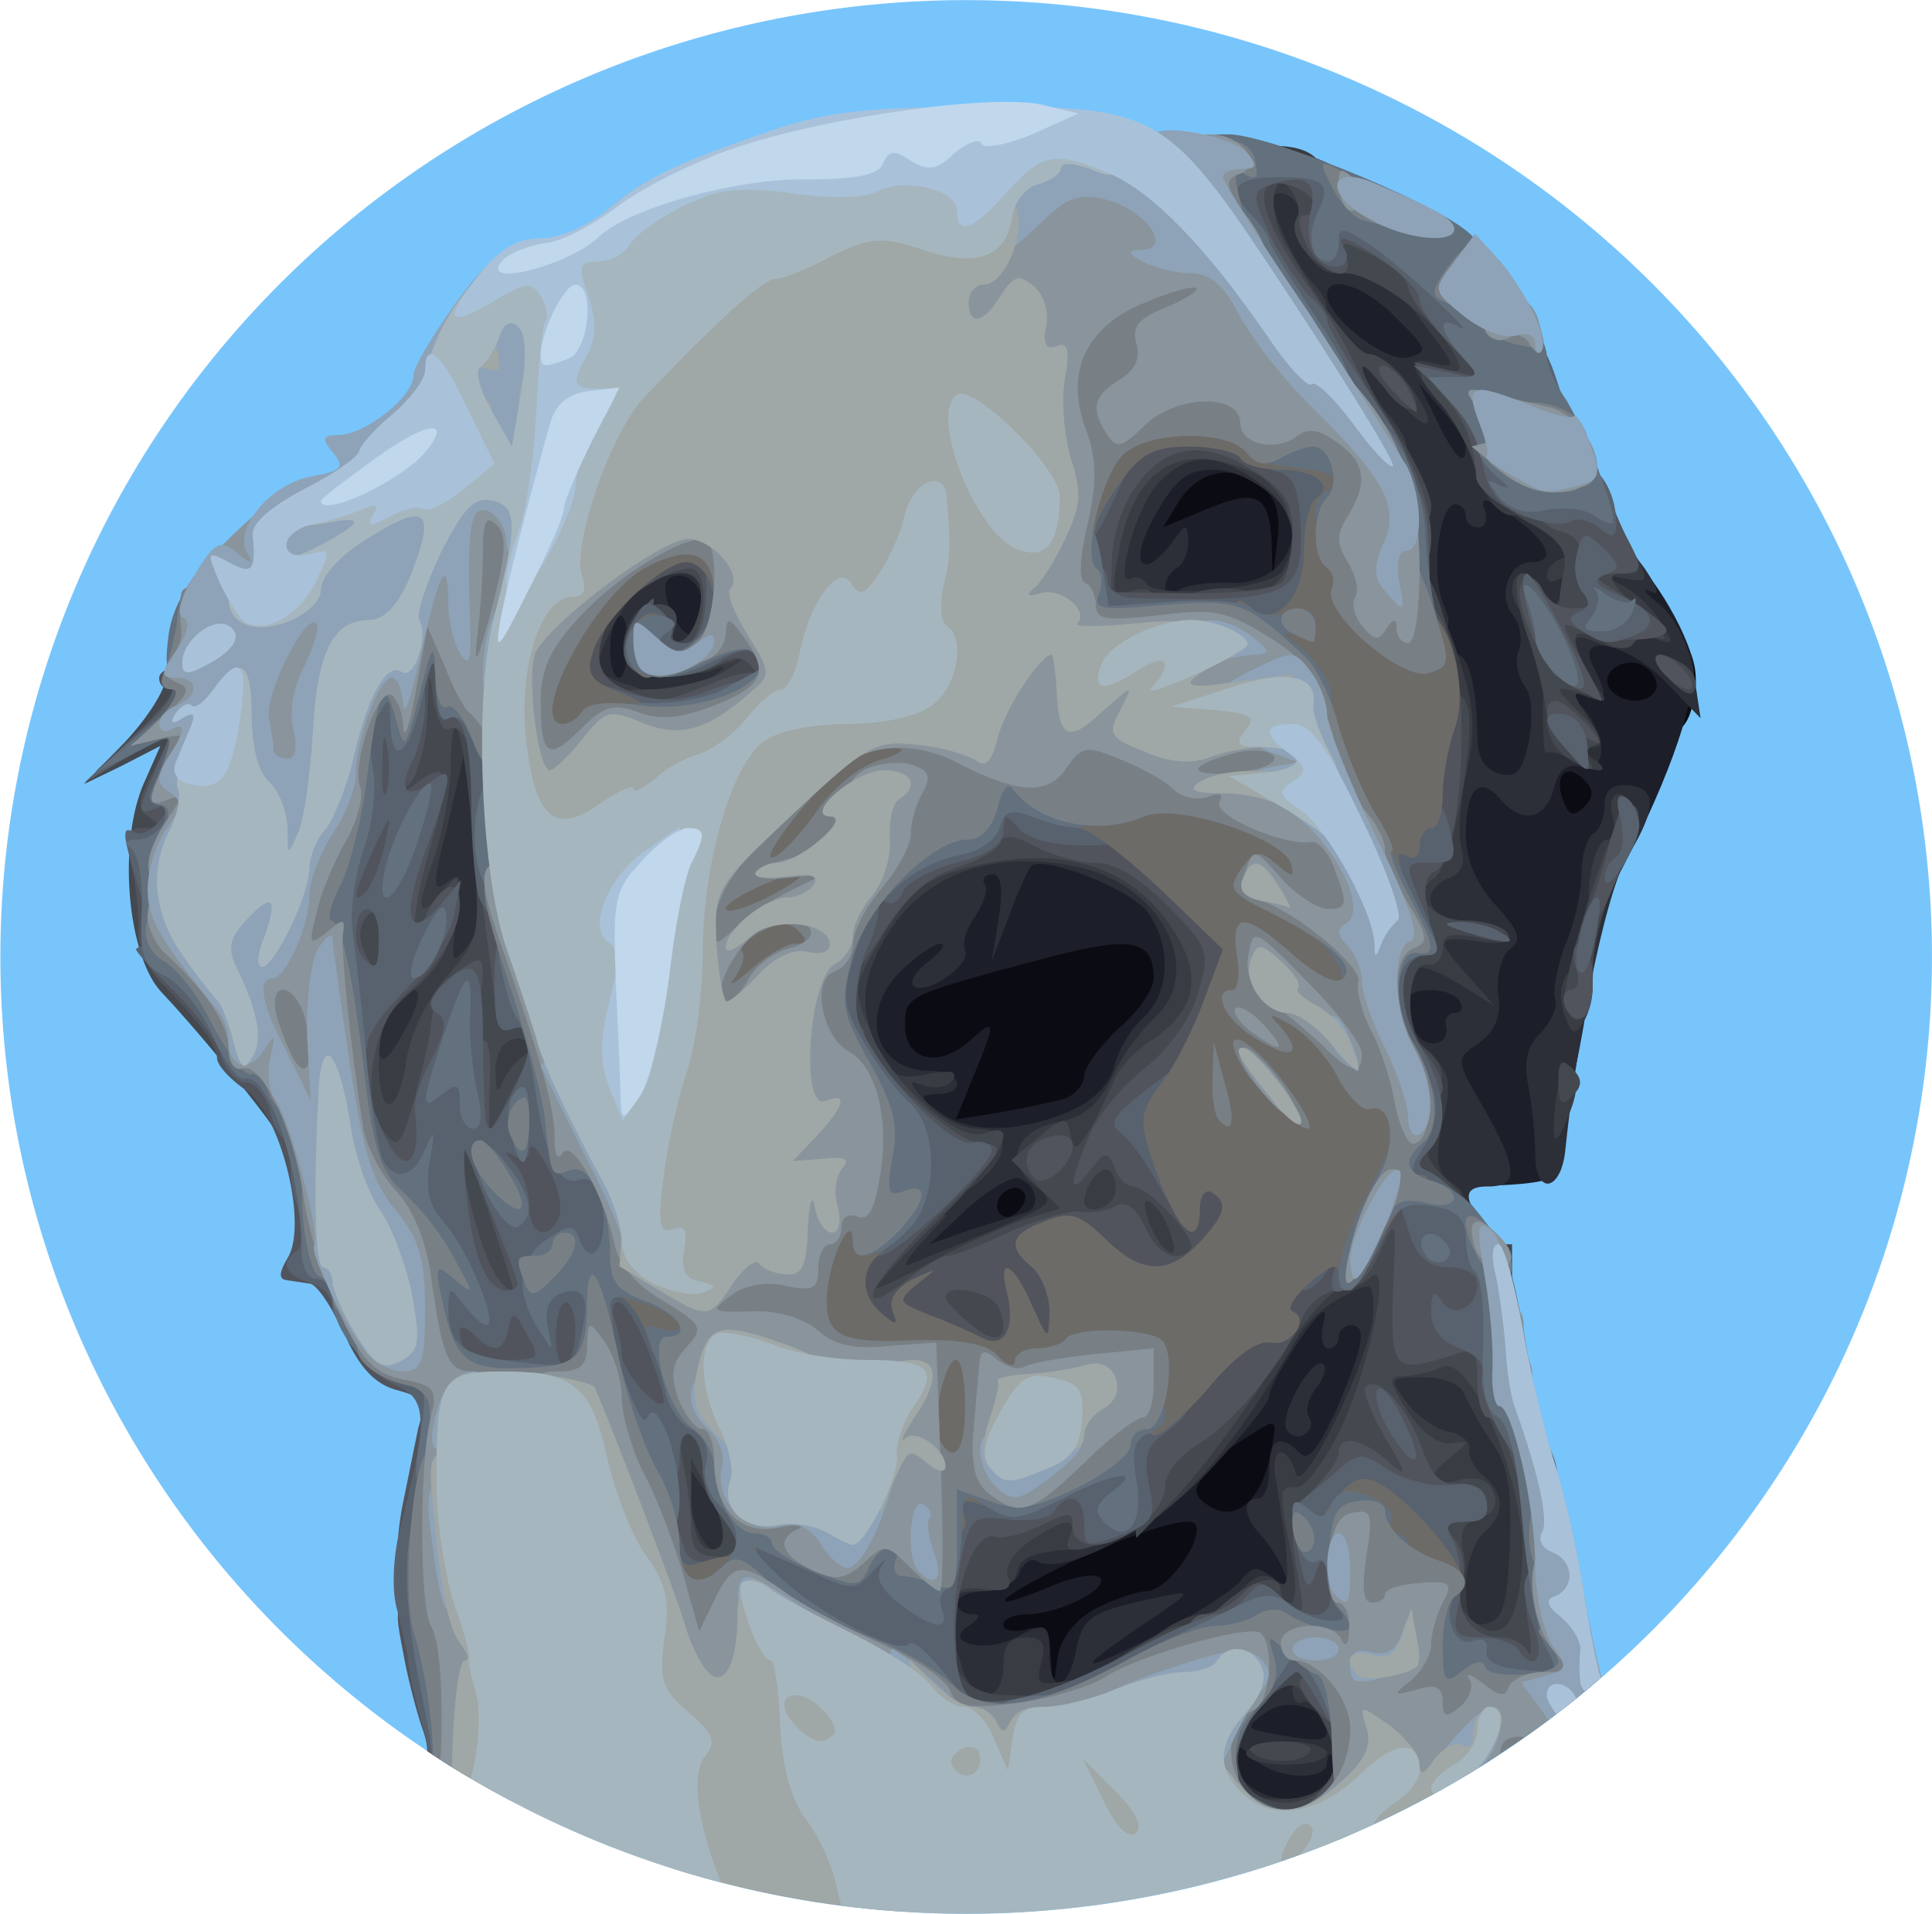 <svg xmlns="http://www.w3.org/2000/svg" xmlns:xlink="http://www.w3.org/1999/xlink" width="167.08" height="165.53" preserveAspectRatio="xMidYMid" xmlns:v="https://vecta.io/nano"><defs><clipPath id="A"><path d="M95.756 3.381A83.522 82.759 0 0 0 82.69 4.4a83.522 82.759 0 0 0-12.742 3.031 83.522 82.759 0 0 0-12.109 4.971 83.522 82.759 0 0 0-11.174 6.785 83.522 82.759 0 0 0-9.967 8.434 83.522 82.759 0 0 0-8.512 9.875 83.522 82.759 0 0 0-6.848 11.072 83.522 82.759 0 0 0-5.016 11.998 83.522 82.759 0 0 0-3.061 12.627 83.522 82.759 0 0 0-1.027 12.947 83.522 82.759 0 0 0 1.027 12.945 83.522 82.759 0 0 0 3.061 12.627 83.522 82.759 0 0 0 5.016 11.998 83.522 82.759 0 0 0 6.848 11.072 83.522 82.759 0 0 0 8.512 9.875 83.522 82.759 0 0 0 9.967 8.436 83.522 82.759 0 0 0 11.174 6.785 83.522 82.759 0 0 0 12.109 4.969 83.522 82.759 0 0 0 12.742 3.031 83.522 82.759 0 0 0 13.066 1.019 83.522 82.759 0 0 0 13.066-1.019 83.522 82.759 0 0 0 12.744-3.031 83.522 82.759 0 0 0 12.107-4.969 83.522 82.759 0 0 0 11.176-6.785 83.522 82.759 0 0 0 9.965-8.436 83.522 82.759 0 0 0 8.512-9.875 83.522 82.759 0 0 0 6.85-11.072 83.522 82.759 0 0 0 5.016-11.998 83.522 82.759 0 0 0 3.059-12.627 83.522 82.759 0 0 0 1.027-12.945 83.522 82.759 0 0 0-.113-4.332 83.522 82.759 0 0 0-.344-4.318 83.522 82.759 0 0 0-.57-4.297 83.522 82.759 0 0 0-.797-4.26 83.522 82.759 0 0 0-1.022-4.213 83.522 82.759 0 0 0-1.24-4.154 83.522 82.759 0 0 0-1.461-4.084 83.522 82.759 0 0 0-1.674-4.004 83.522 82.759 0 0 0-1.881-3.91 83.522 82.759 0 0 0-2.088-3.809 83.522 82.759 0 0 0-2.283-3.693 83.522 82.759 0 0 0-2.478-3.57 83.522 82.759 0 0 0-2.66-3.437 83.522 82.759 0 0 0-2.84-3.295 83.522 82.759 0 0 0-3.012-3.143 83.522 82.759 0 0 0-3.172-2.982 83.522 82.759 0 0 0-3.324-2.814 83.522 82.759 0 0 0-3.469-2.637 83.522 82.759 0 0 0-3.603-2.455 83.522 82.759 0 0 0-3.728-2.264 83.522 82.759 0 0 0-3.844-2.066 83.522 82.759 0 0 0-3.945-1.865 83.522 82.759 0 0 0-4.041-1.658 83.522 82.759 0 0 0-4.121-1.447 83.522 82.759 0 0 0-4.193-1.231 83.522 82.759 0 0 0-4.252-1.012 83.522 82.759 0 0 0-4.299-.789 83.522 82.759 0 0 0-4.336-.566 83.522 82.759 0 0 0-4.359-.34 83.522 82.759 0 0 0-4.371-.113z" fill="#78c5fc" stroke-linecap="round" stroke-width="240"/></clipPath><path id="B" d="M139 96.5c0-3.3.2-3.5 3.5-3.5s3.5.2 3.5 3.5-.2 3.5-3.5 3.5-3.5-.2-3.5-3.5z"/><path id="C" d="m49 70.5c0-4.5 0-4.5 3.5-4.5s3.5 0 3.5 4.5 0 4.5-3.5 4.5-3.5 0-3.5-4.5z"/></defs><path d="M83.554.01a83.522 82.759 0 0 0-13.066 1.02 83.522 82.759 0 0 0-12.742 3.031 83.522 82.759 0 0 0-12.109 4.971 83.522 82.759 0 0 0-11.174 6.785 83.522 82.759 0 0 0-9.967 8.434 83.522 82.759 0 0 0-8.512 9.875 83.522 82.759 0 0 0-6.848 11.072 83.522 82.759 0 0 0-5.016 11.998 83.522 82.759 0 0 0-3.061 12.627A83.522 82.759 0 0 0 .033 82.77a83.522 82.759 0 0 0 1.027 12.945 83.522 82.759 0 0 0 3.061 12.627 83.522 82.759 0 0 0 5.016 11.998 83.522 82.759 0 0 0 6.848 11.072 83.522 82.759 0 0 0 8.512 9.875 83.522 82.759 0 0 0 9.967 8.436 83.522 82.759 0 0 0 11.174 6.785 83.522 82.759 0 0 0 12.109 4.969 83.522 82.759 0 0 0 12.742 3.031 83.522 82.759 0 0 0 13.066 1.019 83.522 82.759 0 0 0 13.066-1.019 83.522 82.759 0 0 0 12.744-3.031 83.522 82.759 0 0 0 12.107-4.969 83.522 82.759 0 0 0 11.176-6.785 83.522 82.759 0 0 0 9.965-8.436 83.522 82.759 0 0 0 8.512-9.875 83.522 82.759 0 0 0 6.85-11.072 83.522 82.759 0 0 0 5.016-11.998 83.522 82.759 0 0 0 3.059-12.627 83.522 82.759 0 0 0 1.027-12.945 83.522 82.759 0 0 0-.113-4.332 83.522 82.759 0 0 0-.344-4.318 83.522 82.759 0 0 0-.57-4.297 83.522 82.759 0 0 0-.797-4.26 83.522 82.759 0 0 0-1.022-4.213 83.522 82.759 0 0 0-1.24-4.154 83.522 82.759 0 0 0-1.461-4.084 83.522 82.759 0 0 0-1.674-4.004 83.522 82.759 0 0 0-1.881-3.91 83.522 82.759 0 0 0-2.088-3.809 83.522 82.759 0 0 0-2.283-3.693 83.522 82.759 0 0 0-2.478-3.57 83.522 82.759 0 0 0-2.66-3.437 83.522 82.759 0 0 0-2.84-3.295 83.522 82.759 0 0 0-3.012-3.143 83.522 82.759 0 0 0-3.172-2.982 83.522 82.759 0 0 0-3.324-2.814 83.522 82.759 0 0 0-3.469-2.637 83.522 82.759 0 0 0-3.603-2.455 83.522 82.759 0 0 0-3.728-2.264 83.522 82.759 0 0 0-3.844-2.066 83.522 82.759 0 0 0-3.945-1.865 83.522 82.759 0 0 0-4.041-1.658 83.522 82.759 0 0 0-4.121-1.447 83.522 82.759 0 0 0-4.193-1.231 83.522 82.759 0 0 0-4.252-1.012 83.522 82.759 0 0 0-4.299-.789 83.522 82.759 0 0 0-4.336-.566 83.522 82.759 0 0 0-4.359-.34A83.522 82.759 0 0 0 83.553.01z" fill="#78c5fc"/><g transform="translate(-12.234 -3.381)" clip-path="url(#A)"><g fill="#0b0c13"><path d="M100 150c0-1.3-.7-2-2-2-1.7 0-2-.7-2-4.8 0-5.1.7-5.8 10.1-9.5 4.5-1.8 13.6-10.9 14.1-13.9.2-1.9 1-2.4 4.2-2.6l3.8-.3-.5 3.8c-.7 5.3-3 14-4 14.9-.4.4-.7 2-.7 3.6 0 3.6-2 5.8-5.4 5.8-1.7 0-2.6.5-2.6 1.6 0 1.3-.8 1.5-4 1.2-3.6-.3-4-.1-4 1.9s-.5 2.3-3.5 2.3c-2.8 0-3.5-.4-3.5-2zm-4.6-39.5c-.4-.8-.4-2.9-.2-4.5.4-2.4.1-3-1.4-3-1.2 0-1.8-.7-1.8-2.4 0-1.8-.6-2.5-2.2-2.8-2.1-.3-2.3-.9-2.3-5.6 0-5.4 0-5.4 3.9-6.7 2.2-.8 5.7-1.7 7.8-2 3.2-.6 3.8-1.1 3.8-3.1 0-2.1.5-2.4 3.5-2.4 2.2 0 3.5.5 3.5 1.3 0 .7 1 1.7 2.3 2.2 1.8.8 2.3 1.9 2.5 6 .3 4.6 0 5.4-2.8 7.8-1.6 1.5-3 3.3-3 4.1 0 1.6-2.1 2.6-5.3 2.6-1.6 0-1.8.3-.9.9.8.5 1.2 2.3 1 4.7-.3 3.7-.5 3.9-4.1 4.2-2.7.2-3.9-.1-4.3-1.3z"/><use xlink:href="#B"/><path d="M144.7 76.4c-.4-.4-.7-2.7-.7-5.1 0-3.8.3-4.3 2.3-4.3s2.2-.4 1.9-4.1c-.5-4.7.6-5.9 5.6-5.9 3.8 0 5.9 3.2 4.8 7.4-.5 2-1.3 2.6-3.4 2.6-2.6 0-2.7.2-2.7 4.7 0 4.8 0 4.8-3.5 5.1-2 .2-3.9 0-4.3-.4zM119 53.6c0-2.2-.3-2.3-4.5-1.8l-4.5.5v-3.4c0-5.6 2.3-7.9 7.8-7.9 6.9.1 8.2 1.5 8.2 8.9V56h-3.5c-3 0-3.5-.3-3.5-2.4z"/></g><g fill="#1c1f29"><path d="M117.2 160.8c-2.1-2.1-1.5-9.5 1-11.8s7.5-2.6 10.2-.7c2.3 1.7 3.4 10 1.6 12.2-1.5 1.8-11 2.1-12.8.3zM101 150.6c0-1-1.4-1.6-4.2-1.8l-4.3-.3-.3-5.2c-.3-5-.2-5.3 2.1-5.3 1.4 0 2.8-.7 3.1-1.6.5-1.4 1.6-1.5 6.5-1l6 .7.3-2.8c.3-2.4.8-2.8 3.7-3.1s3.3-.1 2.3 1c-.8 1.1-.7 1.6.7 2.5 2.3 1.4 4.6-.7 5.3-5 .5-2.7.5-2.7-2-1.1l-2.5 1.6.6-4.7c.3-2.8 1.1-5.2 2-5.6.8-.5 1.8-2 2.1-3.4.5-2.1 1.2-2.5 4.1-2.5 1.9 0 3.5.5 3.5 1 0 .6.7 1 1.5 1 2.3 0 1.9 7.2-.6 13.1-1.5 3.3-2.7 4.9-4 4.9-1.6 0-1.7.4-.9 2.6 1.6 4.2 1.3 8.4-.7 8.4s-10.6 3.1-11.3 4.1c-2.4 3.2-13 5.2-13 2.5zm6-8.1c1.6-.8 3.6-1.5 4.4-1.5 1.8 0 5-4.5 4.2-5.8-.6-1-8.3 1.8-14.1 5-3.8 2.1-2.9 2.3 1.8.3 2-.8 3.8-1.1 4.1-.6.6 1-3.7 3.1-6.4 3.1-1.1 0-2 .4-2 .9s.9.7 2 .4c1.6-.4 2 0 2.1 2.3l.2 2.9.4-2.8c.3-1.7 1.5-3.2 3.3-4.2zm-36-6c0-3.3.2-3.5 3.5-3.5s3.5.2 3.5 3.5-.2 3.5-3.5 3.5-3.5-.2-3.5-3.5zm19-25.8c0-2.4.6-4 1.8-4.7 1.6-1 1.5-1.2-.5-2.6-1.3-.9-2.3-2.2-2.3-2.8s-.9-1.7-2-2.4c-1.6-1-2-2.3-2-6.6 0-5.5 1.3-7.6 6.3-10 1.2-.6 2.3-2.1 2.5-3.3.6-4.4 15.4-4.2 19.9.3 1.9 1.9 2.3 3.4 2.3 8.2 0 4.2-.5 6.3-1.6 7.2-.8.8-2.1 2.8-2.9 4.6-.9 2.1-2.3 3.6-3.9 4-2.1.5-2.5 1.3-2.8 4.7-.3 3.8-.6 4.2-3.8 5-1.9.5-5.2 1.1-7.2 1.4-3.8.5-3.8.5-3.8-3zm10.7-4.3c-.9-.9-2.8.6-2.1 1.8.4.6 1 .6 1.7-.1.6-.6.8-1.3.4-1.7zm3.6-8c.9-.3 1.7-1.2 1.7-2 0-.7 1.4-2.6 3-4.1 1.7-1.4 3-3.4 3-4.3 0-3.3-1.8-3.7-8.8-1.9-12.8 3.4-12.7 3.4-12.7 6 0 3 2.9 3.7 5.6 1.3 2.3-2.1 2.3-1.7.3 3.1l-1.5 3.7 3.8-.6c2.1-.4 4.6-.9 5.6-1.2zm32.8 3.1c-1.3-2.5-2.9-4.5-3.6-4.5-1.7 0-2.5-2.3-2.5-7.1 0-3.1.4-3.9 1.8-3.9s1.7-.7 1.4-4c-.2-2.2 0-4 .6-4 2 0 2-11.3 0-17-1.1-3.3-1.8-7.3-1.6-10 .3-3.3-.1-4.9-1.4-6.2-1-1-1.8-2.8-1.8-4.1 0-1.2-1.3-3.5-3-5-2.3-2.2-3-3.7-3-6.8V25h4.6c3.7 0 5.1.5 7.5 2.9 1.6 1.6 2.9 3.8 2.9 4.8s.7 2.7 1.5 3.7c.8 1.1 1.5 2.9 1.5 4 0 1.3 1.4 3 3.4 4.3 2.7 1.8 3.5 3 4.2 7 .6 3.8.9 4.2 1.2 2 .2-1.5.9-2.7 1.5-2.7 1.5 0 5.4 5.9 6.3 9.4.6 2.7-1.8 10-6.3 18.5-1.3 2.4-2.3 5.6-2.3 7s-.7 5.9-1.5 9.8c-.8 4-1.4 7.8-1.3 8.5.2.9-1.1 1.4-3.7 1.6-3.8.3-4.1.1-6.4-4.3zm12.1-30.7c-1.5-1.5-2.6-.4-1.8 1.8.5 1.3.9 1.5 1.8.6s.9-1.5 0-2.4zm6.2-7.7c.3-.5 0-1.3-.7-1.9-1.5-1.3-4.2.1-3.3 1.7.9 1.3 3.3 1.5 4 .2z"/><use xlink:href="#C"/><path d="M62 59.5c0-4.4.4-5.7 1.8-6.2.9-.4 2.2-1.3 2.7-2.1.7-.8 2.5-1.2 5-1l4 .3V56c0 5.3-.1 5.5-2.7 5.8-1.6.2-2.8.9-2.8 1.8 0 1-1.2 1.4-4 1.4h-4zm48-2.9c0-.9-.7-1.6-1.5-1.6-2.3 0-1.9-5.5.7-10.1 2.3-4.2 3-4.4 11.2-3.3 2.9.4 4.6 1.2 4.6 2s.5 1.4 1 1.4c.6 0 1 2 1 4.5s-.4 4.5-1 4.5c-.5 0-1 .7-1 1.5 0 .9-.9 1.5-2.2 1.5s-4.7.3-7.5.6c-4.5.6-5.3.4-5.3-1zm11.3-11.2c-2.5-1.9-5.3-1.4-7.1 1.3l-1.4 2.3 3.6-1.5c4.5-1.9 5.6-1.4 5.8 2.8l.1 3.2.4-3.3c.3-2.4-.1-3.8-1.4-4.8z"/></g><g fill="#2c2f37"><path d="M116.5 156.6c-.6-4.8-.4-5.8 1.5-7.8 1.9-2.1 2-2.3.4-2.7-1-.2-2 .2-2.2.8S115 148 114 148c-1.1 0-2.3.7-2.8 1.6-1 1.7-7.6 3.2-14.3 3.3-4.2.1-4.5-.3-5.5-8.8l-.7-6.1h3.1c2.1 0 3.1-.6 3.5-2 .4-1.7 1.4-2 5.6-2 2.8 0 5.1-.4 5.1-1 0-.5 1.6-1 3.5-1 3.2 0 3.5-.2 3.5-2.9 0-3.8 3-9.1 5.3-9.1 1.2 0 1.7-.8 1.7-2.7 0-3.3 4.4-6.3 9.1-6.3 2.7 0 2.9.2 2.9 4 0 3.9.1 4 3.5 4 2.5 0 3.8.5 4.2 1.8.4.9 1.5 2.8 2.5 4.2 1.6 2.2 1.8 4.1 1.6 12l-.3 9.5-9.6.6.1-6.8c.2-10.2.2-10.3-2-10.3-1.1 0-2-.6-2-1.2-.1-.7-1 .4-2.1 2.5-1.1 2-2.3 3.7-2.7 3.7s-.6 1.7-.4 3.9c.4 3.6.2 3.9-3 4.6l-3.3.8 2.9.4c3.3.5 5.6 2.4 5.6 4.7 0 .9.5 1.6 1 1.6 1.1 0 1.4 4.9.4 7.4-.4 1-1.8 1.6-3.5 1.6-1.6 0-2.9.5-2.9 1 0 .6-1.5 1-3.4 1-3.4 0-3.5 0-4.1-5.4zm10.5.9c.7-.9 1-1.8.6-2.2-.3-.3-.6-.1-.6.5 0 1.7-4.6 1.5-6.4-.4-1.3-1.2-1.6-1.2-1.6-.2 0 3.6 5.6 5.1 8 2.3zm0-4.5c0-1.9-3.5-2.9-5.3-1.5-1.8 1.3-1.7 1.4.5 1.8 4.1.8 4.8.7 4.8-.3zm-21.7-6.9c.6-2.9 1.2-3.3 7.2-4.6 2.9-.6 2.9-.5-1 2.1-6.5 4.4-6.4 4.8.5 1.3 3.6-1.9 7-4 7.6-4.9 1-1.2 1.4-1.2 2.8-.1 1.4 1.2 1.6 1.1.9-.5-.4-1-1.3-2.5-2-3.2-1.5-1.6-1.7-3.2-.3-3.2.6 0 1-1.1 1-2.5 0-2.7.9-3.2 2.7-1.4.7.7 1.6-.5 3.2-4 2.3-5.5 2.6-7.1 1.1-7.1a1.08 1.08 0 0 0-1 1c0 .6-.4 1-.9 1s-.7-1-.4-2.2c.4-1.6-.2-1.2-2.1 1.5-1.4 2.1-2.6 4.2-2.6 4.8s-2.3 3.4-5.1 6.4c-4.8 5.1-12.8 9.3-15 7.9-.5-.3-1.2.2-1.5 1-.3.9-1.7 1.6-3 1.6s-2.4.5-2.4 1c0 .6.6 1 1.3 1 .8 0 .7.3-.3 1-2.3 1.4 1.3 2.4 3.9 1.1 2.8-1.5 3.1-1.4 3.1 1.4 0 3.4 1.6 3.2 2.3-.4zm18.2-19.1c-.7-1.2 2.3-6.5 3.2-5.6.3.3 0 1.2-.6 2-.7.8-1 2-.7 2.5.4.5.2 1.2-.3 1.5-.5.4-1.3.2-1.6-.4zm-53.3 12.8c-.7-.7-1.2-3.6-1.2-6.5 0-5.3 0-5.3 3.1-5.3 4.2 0 5.8 2.4 5.9 8.3 0 4.7 0 4.7-3.3 4.7-1.8 0-3.8-.5-4.5-1.2zM95 119c0-2.8-.2-3-4-3s-4-.2-4-3c0-1.9 1-4.1 2.4-5.7 2.8-3 2.4-5.9-1-6.7-1.5-.4-2.4-1.4-2.4-2.6 0-1.1-.4-2-1-2-1.4 0-1.3-10.6.1-13.3 3.7-7.2 11.7-9.9 22.2-7.6 7.4 1.7 9.7 4.7 9.7 12.5 0 4.1-.5 5.5-2.5 7.4-1.4 1.3-2.5 2.9-2.5 3.6s-.4 1.4-.9 1.6-.7 1.5-.4 3c.4 2 1.2 2.8 3.2 3 2.2.3 2.6.8 2.9 4.1.3 3.6.3 3.7-3.3 3.7-2.2 0-3.8-.6-4.1-1.5-.4-.9-1.9-1.5-4.1-1.5-1.9 0-4.1.7-4.9 1.5-1.4 1.3-1.4 1.5 0 1.5 1.2 0 1.6 1 1.6 4 0 3.9-.1 4-3.5 4-3.2 0-3.5-.2-3.5-3zm5.8-10.7c1.5-.3 1.2-2.5-.5-3-.6-.2-2.6 1-4.4 2.6l-3.3 3.1 3.4-1.2 4.8-1.5zm3.7-8.7c2.2-.9 3.7-2.4 4.1-4 .3-1.3 1.4-3.2 2.5-4.2 2.3-2.1 2.5-6.2.4-9.1-1.4-2-9.1-5-10.1-4-.2.2-1.1 2.1-1.9 4.3L98 86.5l.6-3.7c.4-2.6.2-3.8-.5-3.8s-1 .4-.7.9c.3.4-.1 1.6-.8 2.7-.8 1-1.2 2.4-.9 3 .5 1.3-3.5 4-4.5 3-.3-.4.3-1.3 1.4-2.1 1-.8 1.5-1.5 1-1.5-.6 0-2 1-3.3 2.2-3.9 3.7-2.5 8.8 2.4 8.8 2.7 0 3.2 2 .6 2-1.6.1-1.6.2.1 1.5 2.5 1.9 6.7 1.9 11.1.1z"/><path d="M134.1 108.1c-1-.6-1.2-2.2-.9-5.5.4-3.3.1-5.1-.8-6.1-1.6-1.6-2-12.5-.4-12.5.6 0 1-1.5 1-3.3s.4-3.7 1-4.3c.5-.5 1.3-4.5 1.6-8.7.9-10 4.3-10.4 4.4-.6 0 1.8.6 2.8 1.9 3.2 1.5.4 2-.2 2.6-3 .3-2 .2-4-.5-4.7-.5-.8-.8-2.1-.4-3 .3-.9.1-2.2-.5-3-1.4-1.6-.4-4.6 1.5-4.6 2.3 0 1.6-1.7-1.6-4-2.2-1.6-2.8-1.7-2.4-.6.3.9.1 1.6-.5 1.6s-1.1-.4-1.1-1c0-.5-.4-1-.9-1-1.4 0-2.1 5.8-1.1 8.5.9 2.2.7 2.5-1.5 2.5-2.3 0-2.5-.4-2.5-4.5 0-2.7-.8-6.1-2-8.3-4.8-8.8-8.3-14.7-8.9-15.2-1.4-1.1-3.1-6.3-3.1-9.6v-3.5l4.2.3c3.9.3 4.3.6 4.8 3.3.4 2.4 1.1 3 4 3.6 3.7.8 8.9 6.1 9 9.2 0 1.1.7 4.3 1.6 7.3 1.1 4 2 5.4 3.4 5.4 2.9 0 5 1.1 5 2.6 0 .8.4 1.4.9 1.4s1.6 1.2 2.6 2.6c1.2 1.8 1.3 2.4.4 1.9-.8-.4-.4.2.9 1.2 1.3 1.1 2.5 3.5 2.9 5.8l.6 4-2.8-2.9c-3.2-3.5-8.1-4.7-6.5-1.6 1.4 2.7 1.2 3.3-.7 2.6-1.5-.6-1.6-.5-.1 1.1 2.1 2.5 2 5.6-.3 5-1.2-.3-1.9.3-2.3 1.9-.7 2.7-2.8 3.1-4.6.9-1.8-2.1-3-.9-3 3 0 2.3.9 4.3 2.6 6.2 2 2.2 2.3 2.9 1.2 3.8-.7.5-1.2 2.3-1 3.9.3 1.9-.3 3.2-1.7 4.2-2 1.4-2 1.4.5 5.7 2.9 5.2 3 6.7.3 6.7-1.5 0-1.9.5-1.5 1.5.6 1.7-2.9 2.1-5.3.6zm3.2-16a.8.8 0 0 1 .8-1.1c.5 0 .7-.4.4-1-.8-1.3-4.5-1.3-4.5-.1 0 .5.3 1.7.6 2.6.7 1.7 3.1 1.4 2.7-.4zm1.7-50c0-.5-.9-1.9-2-3.2l-2.1-2.4 1.6 3.3c1.5 3.1 2.5 4.1 2.5 2.3zm-6-11.2c-2.7-2.8-6-3.9-6-2s5.1 5.9 7 5.4c1.8-.5 1.7-.7-1-3.4zm12 72.3c0-1.6-.3-4.3-.6-5.9-.4-2.1-.1-3.5 1.1-4.6.9-1 1.5-2.3 1.2-3-.2-.6.2-2.7.9-4.6.8-1.8 1.4-4.6 1.4-6.2 0-1.5.5-3.1 1-3.4.6-.3 1-1.5 1-2.5 0-1.3.7-1.8 2-1.7 2.6.2 2.5 2.1-.1 6.3-1.7 2.9-4.2 14.6-5.3 25.3-.4 3.6-2.6 3.9-2.6.3zM42 93.9c0-5 1.5-7.9 4-7.9 1.1 0 2-.4 2-1 0-.5-.4-1-1-1-1.5 0-1.2-3.4.8-11.7 1.7-7.1 1.8-7.3 4.8-7.3h3.1l.7 10.5c.7 10.4-.2 14.5-2.9 14.5-.5 0-1.8 1.8-2.7 4-1.5 3.6-2 4-5.2 4-3.5 0-3.6-.1-3.6-4.1zm20.3-28.6c-1.5-.6-1.8-9.3-.3-9.3.6 0 1-.9 1-2 0-2.6 2.9-4 8.4-4 4.6 0 4.6 0 4.6 3.4 0 1.9-.6 3.7-1.2 3.9-.7.3-.3.6 1 .6 1.8.1 2.2.7 2.2 3.5 0 2.2-.6 3.6-1.6 4-1.8.7-12.3.7-14.1-.1zm4.2-6.2c0-1.6-.3-2.7-.7-2.4-.5.2-.8 1.5-.8 2.9 0 1.3.3 2.4.8 2.4.4 0 .7-1.3.7-2.9zM73 56c0-2.1-1.5-3.4-2.9-2.6-.5.4-.4 1.6.2 3 1.3 2.7 2.7 2.5 2.7-.4zm34.6 1.3c-1.6-.4-1.8-1.2-1.1-6.6.9-8.4 3.1-10.7 10.2-10.7 4.6 0 5.3.3 5.3 2 0 1.5.7 2 2.5 2 2.4 0 2.5.3 2.5 5.4 0 7.6-1.3 8.6-10.3 8.5-4-.1-8-.3-9.1-.6zm11-3.5c3.2.1 5.4-1.8 5.4-4.7 0-2.1-4-5.1-6.8-5.1-2.3 0-3.3.8-5.1 4-2.3 4.1-1.2 5.8 1.5 2.3 1.2-1.7 1.3-1.7 1.4-.1 0 .9-.4 2-1 2.3-.5.3-1 1.1-1 1.6 0 .6.5.7 1.2.3.6-.4 2.6-.7 4.4-.6z"/></g><g fill="#393d43"><path d="M120 161c0-1.1-.7-2-1.5-2-1 0-1.5-1.1-1.5-3.5 0-2.5.4-3.5 1.6-3.5.8 0 1.2.5.9 1.1-.4.5-.4 2.1-.1 3.5.5 1.8 1.3 2.4 3.5 2.4 4.1 0 5.7-2.2 4.1-6-.7-1.6-1.6-2.7-2.1-2.4s-.9-.3-.9-1.2c0-1.6-.1-1.6-1.5.2-1.4 1.9-1.4 1.8-1.5-.3 0-2 .5-2.3 3.5-2.3 2.8 0 3.5.4 3.5 2 0 1.1.5 2 1 2 .6 0 1 1.8 1 4 0 2.9-.4 4-1.5 4-.8 0-1.5.9-1.5 2 0 1.6-.7 2-3.5 2s-3.5-.4-3.5-2zm0-6c0-.5 1.6-1 3.5-1s3.5.5 3.5 1c0 .6-1.6 1-3.5 1s-3.5-.4-3.5-1zm-25.7-2.7c-1.9-.4-2.3-1.1-2.3-3.9 0-4.1 2.5-4.7 3.4-.9.4 1.4 1.3 2.5 2.1 2.5.9 0 1.5-1 1.5-2.5 0-1.8.5-2.5 1.9-2.5 1.5 0 1.8.5 1.4 2.1-.5 1.9-.3 2.1 2 1.7s2.7-.2 2.7 1.8c0 2.2-.4 2.4-5.2 2.3l-7.5-.6zM138 147c0-.5-.7-1-1.5-1-1.2 0-1.5-1.3-1.5-5.5 0-3-.4-5.5-.9-5.5s-1.2-1.5-1.6-3.2l-.7-3.3-1.4 3.3c-.8 1.7-1.8 3.2-2.4 3.2-.5 0-.7 2.1-.3 5l.6 5h-4.2c-2.2 0-4.1-.4-4.1-1 0-.5-.4-1-1-1-.5 0-1 .9-1 2 0 1.6-.7 2-3.5 2-1.9 0-3.5-.3-3.5-.6 0-1.1 3.4-3.3 5.1-3.4.9 0 2.4-.9 3.4-2 1.3-1.4 2.1-1.7 3.1-.9s1.1.1.8-3.3l-.9-6c-.2-1 .1-1.8.5-1.8.5 0 1 .8 1.3 1.8.5 2.3 6.7-10.4 6.7-14 0-2.6-.1-2.6-2.6-1.3-1.5.7-3.1 2.2-3.8 3.3-7.4 12.9-13.2 18.3-19.8 18.6-3.1.2-4.4.7-4.6 1.9-.2 1.1-1.3 1.7-3.2 1.7-2.2 0-2.8.4-2.4 1.5.4.9 0 1.5-1 1.5-1.2 0-1.6-1-1.6-3.5 0-1.9.5-3.5 1-3.5.6 0 1-.7 1-1.5 0-.9.9-1.5 2.3-1.5 1.3 0 2.8-.5 3.4-1.1s3-1 5.2-.7c2.3.2 4.1 0 4.1-.4 0-.5.7-.8 1.5-.8s1.5-.6 1.5-1.4.8-2.1 1.9-2.8c1-.7 2.1-2.3 2.5-3.5.4-1.3 1.2-2.3 1.7-2.3s.9-.7.9-1.5.9-2 2-2.7 2-2.1 2-3c0-1.3.8-1.8 2.5-1.8 1.4 0 2.5-.4 2.5-1 0-.5 1.6-1 3.5-1 3.4 0 3.5.1 3.5 4s.1 4 3.3 4c3.1 0 3.5.4 6 6.1 2.2 4.9 2.7 7.6 2.7 13.8 0 4.7-.5 8.2-1.2 8.9-1.4 1.4-7.8 1.6-7.8.2zm4.8-9.9c.2-4.8-.1-6.9-1.5-8.9-1-1.5-2.1-3.4-2.4-4.2-.3-.9-1.9-1.5-3.6-1.5-2.9 0-3 .1-1.4 2.2.9 1.2 2.5 2.3 3.6 2.5s1.9.9 1.8 1.5.4 1.7 1.2 2.3c1.9 1.6 1.9 3.4 0 5-.8.7-1.5 2.8-1.5 4.7 0 2.7.4 3.4 1.8 3.1s1.8-1.6 2-6.7zm-73.8.7c0-1.3-.3-4.7-.6-7.5l-.7-5.3h3.6c4.2 0 4.7 1 4.7 9.1v5.9h-3.5c-3 0-3.5-.3-3.5-2.2zm4.6-5l-1.6-2.2v2.5c0 3 2.3 5.9 2.8 3.5.2-.9-.4-2.6-1.2-3.8z"/><path d="M94 119.2c0-1.7-.5-1.9-4.5-1.4l-4.5.5v-4.2c0-2.9.4-4.1 1.4-4.1.8 0 1.6-.5 1.8-1.1s1.6-.9 3.1-.7l2.8.3-2.2 2.4c-1.3 1.4-1.7 2.2-.9 1.8l7.1-2.9c5.3-2.3 5.5-2.4 3.6-3.9-2.7-2.1-1.6-4.8 2.2-5.5 2.1-.4 3.4-1.6 4.5-3.8.8-1.8 2.4-4 3.6-5.1 4.4-3.9 1-11.2-6-13-7.9-1.9-14.4.5-17.6 6.7-1.7 3.3-1.8 5.6-.2 9 1.1 2.2 1.7 2.6 4.2 2.1 2-.4 2.7-.3 2.2.5-.4.6-1.4.8-2.4.5-1.5-.6-1.5-.4.2 1.5 1.1 1.2 3 2.2 4.3 2.2 2.8 0 3 2.1.3 4.5-1.1 1-2 1.3-2 .7 0-.7-.7-1.2-1.5-1.2s-1.5-.9-1.5-2c0-1.5-.7-2-2.5-2-1.6 0-2.5-.6-2.5-1.5 0-.8-.4-1.5-1-1.5-.5 0-1-1.1-1-2.5s-.4-2.5-1-2.5c-.5 0-1-1.6-1-3.5 0-3.7 1.8-8.5 3.2-8.5.4 0 .8-.6.8-1.4 0-4 11.5-6.6 20.9-4.6 3.4.7 6.1 1.7 6.1 2.2s1.2 2.1 2.6 3.6c2.2 2.3 2.5 3.4 2.1 7.7-.4 4-1 5.4-3.5 7.5-1.6 1.4-3.1 3.2-3.2 4-.4 2.9 0 4 1.5 4 1.8 0 3.5 3.9 3.5 8.1 0 2.6-.3 2.9-3.4 2.9-2.3 0-3.8-.7-4.7-2.1-1.1-1.6-2-1.9-4.1-1.4-2.3.6-2.7 1.3-3 4.8-.3 4.1-.4 4.2-4 4.5-3.2.3-3.8 0-3.8-1.6zm-43.4-6.9c-1.2-7.5-.9-8.3 2.8-8.3 3 0 3.4.4 4 3.1.3 1.7.6 4.4.6 6 0 2.6-.3 2.9-3.4 2.9s-3.4-.3-4-3.7zm81.4-8.7c0-1.9.5-3.8 1-4.1.6-.3 1-2 1-3.8 0-3.1 0-3.1 2-1.2 1.6 1.7 1.8 2.6 1 5.9-.7 3.3-.6 4.2.8 5.3 1.5 1.1 1.2 1.2-2 1.3-3.7 0-3.8-.1-3.8-3.4z"/><path d="M42 95.1c0-5.8.3-7 1.8-7.4 1.3-.4 1.1-.5-.5-.6-1.9-.1-2.3-.7-2.3-3.6 0-2.7.4-3.5 1.8-3.5 2.1 0 3.7-2.9 4.7-8.4.5-2.4.3-3.6-.4-3.6-.6 0-1.1-1.9-1.1-4.5 0-4.5 0-4.5 3.5-4.5 2.8 0 3.5.4 3.5 2 0 1.1.5 2 1 2 1.2 0 1.3 9.2.3 14.1-.7 3.1-.8 2.8-1.3-2.8l-.5-6.3-1.5 6.5c-1.4 5.5-1.4 6.2-.1 5.2 1.2-1 1.3-.6.8 3.1-.5 3.9-.4 4.1.9 2.5.7-1 1.4-2.4 1.4-3 0-.7.7-1.3 1.5-1.3 2.2 0 2 6.6-.2 7.9-1.5.8-1.1 1 2 1.1 3.7 0 3.7 0 3.7 4 0 2.2-.4 4-1 4-.5 0-1 .7-1 1.5 0 1-1 1.5-3.4 1.5-3.3 0-3.5-.2-3.8-3.7l-.4-3.8-.8 4.3c-.8 4.1-1 4.2-4.7 4.2H42zm5.5-3.1c.9-1.6 1.1-3 .6-3-1.1 0-3.1 3.2-3.1 4.9 0 1.9.9 1.2 2.5-1.9zm99.3 6.4c.3-2.2.8-3.2 1.4-2.6.5.5.5 1.9-.1 3.5-1.4 3.7-1.8 3.4-1.3-.9zm.7-7.3c-.7-2.2 0-4.1 1.6-4.1 1.1 0 1.2 3 0 4.9-.7 1.1-1 .9-1.6-.8zM132 83.5c0-4.6.4-6.6 1.5-7.2 1.7-1 2.2-10 1-17.7-1.1-6.7 1.4-5.9 3.8 1.4 1.4 4.3 1.6 6.2.8 10-.6 2.6-.8 5.6-.5 6.7.4 1.3 0 2.2-1 2.6-2.8 1.1-1.9 3.7 1.3 3.7 1.7 0 3.3.5 3.7 1.1.5.8-.3 1-2.5.7-3.7-.5-3.8-.2-.8 3.1l2.2 2.5-2.7-1.7c-3.4-2.1-4.8-2.2-4.8-.2 0 .8-.4 1.5-1 1.5s-1-2.8-1-6.5zm17.8-4.5c.2-1.6.9-3 1.4-3 .6 0 .8-.9.5-2-.6-2.3 1.1-2.7 2-.4.5 1.4-2.5 8.4-3.8 8.4-.3 0-.4-1.3-.1-3zm-1.8-9.9c-.8-.6-1.7-.8-2-.6s-.4-2.3-.3-5.5c.1-4.2-.3-6-1.3-6.4-1.6-.6-1.9-3.6-.4-3.6.5 0 1.3.7 1.8 1.6.8 1.5 1 1.5 1.5 0 .4-1 .3-1.5-.3-1.1-.6.3-1 .2-1-.4 0-.5.6-1.2 1.3-1.4.9-.4.8-.8-.3-1.6-1.2-.9-1.1-1.1.8-1.1 1.2 0 2.2.4 2.2 1 0 .5.6.7 1.4.4s1.9.3 2.5 1.4c.9 1.8.8 2-1.2 1.6-2.1-.4-2.1-.4-.2.6 1.2.6 2.7 2.1 3.4 3.2 1.1 1.8 1.1 2-.3 1.5-.8-.3-1.8-.2-2.1.3-.3.6-1.5.6-3 0-2-.8-2.3-.7-1.8.8.3.9 1.1 2.3 1.7 3.1.9 1.2.8 1.3-.7.8-1.6-.6-1.6-.5-.1 1.8 1.3 2 1.4 2.5.3 2.5s-1.1.2.1 1c.8.5 1.1 1 .5 1-.5 0-1.7-.4-2.5-.9zm-86.5-7.5c-1-6.7-.1-8.6 4.3-8.5 2 0 3.1.3 2.4.6-1.3.5-4.2 5.5-4.2 7.2 0 .6 1.1 1.3 2.5 1.7 3.8 1 3.2 3.4-.9 3.4-3.3 0-3.5-.2-4.1-4.4zm12 .7c1.7-1.4 1.8-1.5.2-.9-1.5.5-1.8.1-1.5-1.7.2-1.8 1-2.3 4.1-2.5 3.6-.3 3.7-.3 3.7 3.2 0 3.6 0 3.6-4.2 3.6-4.1-.1-4.2-.1-2.3-1.7zm-7.2-1.9c-.7-1.8.9-5.1 2.3-4.6 1.4.3 1.1 5.5-.3 5.9-.7.3-1.6-.3-2-1.3zm39.1-8.6c.4-3.6 1.5-7.4 2.5-8.8 1.7-2.2 2.5-2.5 7.7-2.3 10 .4 10.1.4 10.9 7.8.9 9 .3 9.5-12.1 9.5h-9.7zm17.7 1c1.7-2.6.9-5.7-2-7.7-3.8-2.7-6.3-2.6-8.8.2-1.9 2.1-3.8 9.1-2.2 8.1.4-.2 1 0 1.3.5.9 1.3 10.8.4 11.7-1.1z"/><path d="M141.2 46.8c-.5-.7-1.3-2.3-1.6-3.5-.6-1.7-.3-2.3.8-2.3.9 0 1.6.9 1.6 2s.5 2 1 2c.6 0 1 .7 1 1.5 0 1.8-1.4 2-2.8.3zM129 39.3l.1-3.8 2.4 2.8c3.2 3.6 3.1 4.7 0 4.7-2.2 0-2.5-.4-2.5-3.7zm4-1.3c-2.4-2.4-2.8-4.9-.4-3 1.7 1.5 3.8 5 2.9 5-.3 0-1.4-.9-2.5-2zm3.7.1c-2.7-3.1-2.8-3.9-.5-3.3 2 .5 2 .3-.6-3.1l-2.8-3.7h3c3.7 0 6.2 3 6.2 7.6 0 3.7-3 5.2-5.3 2.5zM122 28.5c0-1.6-.6-2.5-1.5-2.5-1 0-1.5-1-1.5-2.7 0-5 1.1-7.3 3.4-7.3 3.6 0 4.9 1.5 4.4 4.9-.3 2.1 0 3.1.9 3.1.7 0 1.3.7 1.3 1.5a1.54 1.54 0 0 1-1.5 1.5c-1.6 0-3.9-3.6-3-5 .6-.9-1.3-2.5-2.1-1.7-.6.6 1.7 5.8 3.3 7.5 2 2.1 1.5 3.2-1.2 3.2-2 0-2.5-.5-2.5-2.5z"/></g><g fill="#44484f"><path d="M119 162c0-.5-.7-1-1.5-1-1 0-1.5-1-1.5-2.7 0-4.8 1.1-7.3 3.1-7.3 1.4 0 1.9-.7 1.9-3 0-2.5-.4-3-2.5-3-3.1 0-3.1-.6-.2-3.1 2.4-2 4.7-2.5 4.7-.9 0 .6.4 1 .9 1 .4 0 .5-1.9 0-4.2-1.1-5.8-1.1-5.8.5-5.8.8 0 2.5-2.4 3.9-5.3 2.6-5.8 4.3-14.7 2.4-12.8-.6.6-1.8 1.1-2.7 1.1-.8 0-3.5 3.2-6 7.1s-6.1 8.7-8 10.7l-3.5 3.6-.3-4.4c-.3-3.6.1-4.8 1.8-6.2 1.2-1 3.1-1.8 4.1-1.8 1.4 0 1.9-.7 1.9-2.5s.5-2.5 2-2.5c1.6 0 2-.7 2-3 0-2.6.3-3 2.9-3 2.5 0 3-.5 3.5-3.5.4-2.1 1.3-3.5 2.1-3.5.9 0 1.5-1 1.5-2.5 0-2 .5-2.5 2.7-2.5 2.1 0 2.4.3 1.5 1.2s-.5 1.7 1.6 3.7c2.7 2.6 2.7 2.6.5 2.9-3.6.5-2.7 2.2 1.2 2.2h3.5v6c0 3.3.3 6 .8 6 .9 0 3.2 7.2 3.2 9.9 0 1.1-.6 2.2-1.2 2.4-1 .4-1 .8 0 1.5.8.5 1.6 3.7 1.9 7.1l.6 6.1h-3.7c-2 0-3.6-.4-3.6-1 0-.5-.9-1-2-1-1.6 0-2-.7-2-3.5V141l2.1 2.1c2.9 2.9 4.5 1.1 4.8-5.1.2-6.4-4.4-17.4-6.9-16.4-.8.4-2.3.7-3.2.8-1.6 0-1.6.3.2 3.1 1.2 1.8 2.7 2.9 3.7 2.7 1.7-.2 1.7-.2.1 1.1-2.5 2-2.2 2.8.6 2.1 1.6-.4 2.5-.1 3 1.1.4 1.1 0 1.8-1.2 2.2-1.4.3-1.8 1.1-1.4 3 .4 2.1.1 2.4-1.9 2.1-1.8-.2-2.5-1-2.7-3.1-.3-2.3-.8-2.8-2.5-2.5-1.4.2-2.1.9-1.8 1.8.2.8.6 3.4.8 5.8.5 3.4.3 4.2-1.1 4.2-2 0-2 .7 0 2.8 1.3 1.2 1.5 2.7 1 7.1-.4 3-1.2 5.9-1.9 6.3-1.8 1.1-9.7 1-9.7-.2zm8.6-5.5c.6-1.3-.9-4.9-2.9-7-1.7-1.8-6.1 3.9-5.3 6.9.9 3.8 6.8 3.9 8.2.1zm-7.2-1.7c-.3-.4.9-.8 2.6-.8s2.9.4 2.5.9c-.6 1.1-4.4 1-5.1-.1zm-27.1-1.5c-.7-.2-1.3-1.8-1.3-3.4 0-2.6-.4-2.9-3-2.9-2.8 0-3-.3-3-3.5 0-3.3.2-3.5 3.4-3.5s3.5-.3 3.8-3.2c.3-3.4 1.9-4.2 11.1-5.5 3.6-.5 3.7-.4 3.7 2.5 0 2.1-.6 3.1-1.9 3.5-1.4.3-1.8.1-1.4-.9.7-1.8-.2-1.8-3.3.2-1.5 1-2.3 2.3-2 3.1.4 1.1-.1 1.4-2.1 1.1-2.2-.2-2.7.1-2.8 2.2-.4 4.8 1.1 7 4.9 7 2.9 0 3.3.3 2.9 2-.4 1.6-1.3 2-4.2 1.9-2 0-4.2-.3-4.8-.6zm12.7-4.1c0-.8 7.1-5.2 8.4-5.2 1.4 0 .5 4.8-1 5.4-2.3.9-7.4.7-7.4-.2zm-37.4-13.4l-.6-8.6c0-3.2.1-3.3 3.8-3 3.6.3 3.7.4 4 4.6.2 2.8.8 4.2 1.8 4.2s1.4 1.2 1.4 4v4h-9.7zm4.9-3.4l-1.5-2.9v3.7c0 2 .6 3.8 1.3 4.1 1.8.6 2-1.6.2-4.9zM63 118.5c0-4.5 0-4.5 3.5-4.5s3.5 0 3.5 4.5 0 4.5-3.5 4.5-3.5 0-3.5-4.5zm30.8 2.9c-.9-1-3.4-2-5.5-2.3-3.4-.6-3.8-1-4.1-3.9-.3-3 1.5-6.2 3.5-6.2.4 0 1.3-1.1 1.9-2.5.9-1.9.9-2.7-.2-3.6-.8-.6-1.4-2.2-1.4-3.5 0-1.7-.6-2.4-1.9-2.4-2.4 0-3.1-1.9-3.1-8.1 0-3.7.4-4.9 1.5-4.9.9 0 1.5-.9 1.5-2.5 0-2 .5-2.5 2.5-2.5 1.8 0 2.5-.5 2.5-2 0-1.3.7-2 2-2 1.1 0 2.3-.7 2.6-1.5.8-1.9 5.3-1.9 9 0 1.6.8 3.9 1.5 5.2 1.5s4.1 1.6 6.2 3.7c3.3 3 4 4.3 3.9 7.2-.1 5.5-2.2 10.4-5.6 12.6-2.8 1.9-3.4 4.5-1.1 4.5 2.4 0 5.9 5.2 5.6 8.4-.3 2.9-.6 3.1-4.7 3.4-3.2.2-4.7-.1-5.3-1.2-1.6-2.9-2.8-1.7-2.8 2.9 0 3.8-.3 4.5-2 4.5-1.1 0-2 .5-2 1 0 1.6-6.4 1.1-8.2-.6zm6.6-12.4l3.5-1.1-4.2-4.2 2.4-2c2.2-1.8 2.4-1.8 2.7-.2.3 1.5.6 1.4 1.8-.6a73.13 73.13 0 0 0 2-4.1c.3-.9 1.7-2.4 3-3.3 4.3-2.8 4.8-6 1.6-10.4-3.5-4.9-9.4-6.6-16.8-4.8-4.1 1-5.2 1.9-7.7 5.8-2.7 4.5-2.8 4.7-1.2 8.5 1.8 4.5 7.6 9.7 9.9 8.8 3.2-1.2 1.5 2-3.9 7.4-3 3-5.5 5.7-5.5 5.9 0 .3 2-.7 4.5-2 2.4-1.4 6-3 7.9-3.7zm12.6 0c-.6-1.2-1.4-1.9-1.7-1.7-.2.3.1 1.5.7 2.7s1.4 1.9 1.7 1.7c.2-.3-.1-1.5-.7-2.7zm-4.5-2c.3-.5.3-1.5-.1-2.1-.6-1.1-2.3.6-2.4 2.4 0 1 1.8.9 2.5-.3zm-56.2 10.3c-.7-.2-1.3-1.2-1.3-2 0-.9-.5-3.3-1.2-5.4-.9-3.3-1.6-3.9-3.8-3.9-3.7 0-4.7-2.7-5.4-14-.6-11.4.1-18 2-18 .9 0 1.4-1.1 1.4-2.9 0-1.7.5-3.3 1-3.6.6-.3 1-2.6 1-5.1 0-4.4 0-4.4 3.5-4.4 3.2 0 3.5.2 3.5 3 0 2 .5 3 1.5 3 1.8 0 2 4.5.4 8.7-.8 2.2-.7 3 .6 3.9 1 .8 1.8 3.3 2.2 6.8.4 4 1 5.6 2.1 5.6 1.2 0 1.4 1.2 1 6.5-.5 5.1-.3 6.5.8 6.5 1 0 1.4 1.5 1.4 5.5 0 4.2-.3 5.5-1.5 5.5-.9 0-1.5.9-1.5 2.5 0 2.2-.4 2.5-3.2 2.4-1.8 0-3.9-.3-4.5-.6zM47.4 95c.3-2.2 1.9-5.4 3.5-7.2 2.9-3.3 2.9-3.5 2.2-12-.7-9-1.8-12.7-1.9-6.1 0 2.1-.7 5.7-1.5 8.1-1.6 4.5-1.3 5.3 1 2.5 1.3-1.6 1.4-1.4.9 2.2-.4 2.8-1.4 4.7-3.6 6.5-2.4 2-3 3.3-3 6.3 0 4.9 1.6 4.8 2.4-.3zm10-.2c1.4-.9.1-2.2-1.3-1.3-.6.3-1.1 1.6-1 2.8 0 1.5.2 1.7.6.7.3-.8 1.1-1.8 1.7-2.2zm-21.2 6.6c-1-1.7-6.6-8.6-10-12.2-2.9-3.1-3.8-12.6-1.6-17.9l1.5-3.4-3.3 1.7-3.3 1.6 3.5-3.6c1.9-2 3.5-4.5 3.5-5.4 0-1 .9-1.8 2.4-2 2.6-.4 2.6-1.7.5 13.3C29 76 28.4 78 28 78c-1.2 0 .2 6.2 1.9 8.1C33.4 90 34 91 34 93.5c0 2 .5 2.5 2.5 2.5 2.2 0 2.5.4 2.5 3.5 0 3.7-1.3 4.6-2.8 1.9zM147 97c0-1.9.3-2.1 1.2-1.2s.9 1.5 0 2.4-1.2.7-1.2-1.2z"/><path d="M132 96c0-1.1-.5-2-1.1-2-1.1 0-1-2.6.7-13.5.4-2.2 1.3-4.4 2-4.8.8-.4 1.4-2.4 1.4-4.5 0-5.1 1-8.2 2.5-8.2.8 0 1.5.8 1.7 1.7.6 3-1.5 13.8-2.9 14.6-2.1 1.3-.3 3.7 2.7 3.7 1.6 0 3.2.5 3.6 1.1.4.8-.3.9-2.5.4-2.4-.5-3.1-.3-3.1.9 0 .9-.6 1.5-1.2 1.4-1.9-.4-2.2 5.6-.4 7.2 2.4 1.9 1.9 4-.9 4-1.8 0-2.5-.5-2.5-2zm15.6-5.6c-.7-1.7 4.4-17.4 5.6-17.4 1.3 0 .9 2.4-1.2 6.5-1.1 2.2-2 5.6-2 7.7 0 3.9-1.4 5.8-2.4 3.2zm.2-21.5c-1-.5-1.8-2-1.8-3.3 0-1.2-.7-4.4-1.6-7-1.8-5.1-1.1-7.3 1.2-4.2.8 1.1 1.4 1.6 1.5 1 0-.5.2-1.8.4-2.9.3-1.5-.5-2.6-3.2-4-2.3-1.3-4-3.1-4.6-5-.5-1.6-1.8-3.9-2.8-5.1-2.4-2.6-2.4-3.8.1-3.1 1.6.4 1.8.2 1-1.3-1.6-3-7-7-9.5-7-2.4 0-5.1-3.2-4.1-4.8.3-.4.1-1.4-.4-2.2-1.6-2.5-2.3 1.3-.8 4.1 2.8 5.1 6.3 9.9 7.4 9.9 1.6 0 4.8 3.9 4 4.7-.4.4-1.6-.3-2.6-1.7-3-3.8-2.4-1.6 1 3.7 1.7 2.6 3 5.5 3 6.4 0 1.5-.4 1.5-2.5.6-1.7-.8-2.9-2.5-3.6-4.9-.5-2.1-1.6-3.8-2.4-3.8-.7 0-1.6-1.3-2-3s-1.1-3-1.6-3-.9-.9-.9-2-.7-2-1.5-2-1.5-.9-1.5-2-.5-2-1.1-2-.9-1.7-.7-4.3c.3-3.5.7-4.3 2.6-4.5 2.9-.4 8.2 1.6 8.2 3.2 0 .6 1.8 1.9 4 2.8 3.6 1.5 4 2 4 5.2 0 3 .3 3.5 2.8 3.8 2.6.3 2.7.6 3 6.4l.3 6.1 4 1.3c2.6.9 4.4 2.3 5.4 4.3 1.9 3.7 1.9 3.7-.2 3.7-1.2 0-.8.9 1.7 3.1 1.9 1.7 2.7 2.8 1.8 2.5-1-.3-2-.1-2.3.4-.4.6-1.4.6-2.6-.1-2.7-1.4-3.1-.8-1.5 2.3 1.3 2.4 1.2 2.5-.8 2s-2-.4.3 1.9c1.5 1.4 2 2.4 1.3 2.7-.7.2-1 .8-.6 1.3.7 1.1.3 1.1-1.8-.2zM65 65c0-1.6.7-2 3.8-2 2-.1 4.8-.8 6.2-1.6 1.6-1 1.8-1.3.5-.8-1.1.4-3.5.9-5.2 1.2-3.8.5-5.1-1.4-3.4-4.7 1.3-2.3 4.6-1.7 3.7.6-.4.9-.1 1.3.6 1.1.7-.3 1.4-1.7 1.6-3.1.4-3-1.4-3.5-4.9-1.7-1.3.7-1.9.7-1.9 0a1.08 1.08 0 0 1 1-1c.6 0 1-.9 1-2 0-1.6.7-2 3.5-2 3 0 3.5.3 3.5 2.3 0 4.6 1.2 6.7 3.6 6.7 2 0 2.4.5 2.4 3.3 0 3.1-.3 3.4-4.5 4.5-2.5.7-6.1 1.2-8 1.2-2.8 0-3.5-.4-3.5-2zm91.6-2.9c-1.9-2.1-1.2-2.8 1.3-1.2.7.5 1.2 1.4.9 2.1-.2.7-1 .4-2.2-.9z"/><path d="M133 55.5c0-2.2.5-3.5 1.3-3.5s1.8 1.6 2.4 3.5c1.1 3.3 1 3.5-1.3 3.5-2.1 0-2.4-.5-2.4-3.5zm-20 1.1c0-1.6 4.4-2.9 7-2.1 1.3.4 2.3-.1 3.2-1.4 1.9-3 2.8-2.6 2.8 1.4V58h-6.5c-4.9 0-6.5-.3-6.5-1.4zm-8-5.5c0-5.1.4-6.3 2.9-9 2.4-2.6 3.7-3.1 7.4-3.1 5.5 0 7.7.8 7.7 2.6 0 .8.9 1.4 2 1.4 1.6 0 2 .7 2 3.5 0 4.1-2.4 4.9-3.4 1.2-.3-1.3-1.7-2.9-3.1-3.5-6.1-2.8-10.2-.4-11.5 6.8-.7 3.7-.6 4 1.1 3.5 1.3-.4 1.9-.1 1.9.9 0 1.2-1 1.6-3.5 1.6H105z"/></g><g fill="#51545c"><path d="M44.7 172c.3-1.1.9-2.3 1.4-2.6s.4-1.4-.1-2.5c-.8-1.4-.7-1.9.2-1.9 1 0 .9-.3-.1-.9-.8-.5-1.6-1.5-1.7-2.3-.1-.7-.5-2.2-.9-3.3-.5-1.5-.3-1.4.8.4l1.4 2.3 2-2.8c1.6-2.3 1.8-3.4 1.1-5.4-.5-1.4-1.3-4.4-1.7-6.7-.8-4-.7-4.3 1.4-4.3s2.4.6 3 6.5c.7 6 .5 8.9-.9 15.5-.3 1.4-.8 4.2-1.1 6.3-.5 3.1-1 3.7-3 3.7-1.8 0-2.2-.4-1.8-2zm81.1-13c1.2-1.2 2.2-2.7 2.2-3.5a1.54 1.54 0 0 1 1.5-1.5c1 0 1.5 1.1 1.5 3.5 0 3.4-.1 3.5-3.7 3.5h-3.7zm0-8c-.9-1-1.4-2.1-1-2.4.3-.3 0-.6-.5-.6-.6 0-1.4.6-1.6 1.3-.3.6-.6.2-.6-1-.1-1.9-.7-2.3-3.6-2.3-2.4 0-3.5-.5-3.5-1.5 0-.8.6-1.5 1.4-1.5s2.2-.7 3.1-1.6c1.5-1.5 1.7-1.5 3.6.2 2 1.8 2 1.7 1.3-2.4-.7-4.2-.6-4.2 2.5-4.2 2.9 0 3.1.2 3.1 3.8 0 5.5-1.2 14.2-1.9 14.1-.3 0-1.3-.9-2.3-1.9zm15.2-2c-.8-.5-2.5-1-3.7-1-2.1 0-2.3-.4-2.3-6.4 0-6.3 0-6.4-3.1-7-1.7-.3-4.2-.6-5.5-.6H124l2-2c1.1-1.1 2-2.4 2-3 0-1.6 2.1-1.2 4.3.8 1.7 1.5 1.7 1.2-.3-2.1-1.2-2.1-2-4.1-1.6-4.4 1-1 3.5 1.7 4.8 5.3.8 2.4 1.7 3.3 3.2 3.1 1.2-.1 2.2.5 2.4 1.6.2 1.2-.3 1.7-1.8 1.7-1.9 0-2 .2-1 1.5.7.8 1 2.5.7 3.7-.7 2.6.8 4.8 3.3 4.8 1 0 2.1.6 2.4 1.3.3.6.3-.5 0-2.5-.5-3.3-.4-3.8 1.4-3.8 2.1 0 3.2 2.4 3.2 7.3 0 2.4-.4 2.7-3.2 2.7-1.8 0-4-.5-4.8-1zm-50-1.5c0-1.2-1.3-1.5-5.6-1.5h-5.5l.3-3.7.3-3.8 4.8.1c2.8 0 5.2.6 5.6 1.3.5.8 1.1-.7 1.5-3.7l.6-5 7.5-.7c6.1-.5 7.5-1 7.5-2.4 0-1.9 9.2-12.1 10.9-12.1a1.11 1.11 0 0 0 1.1-1.1c0-1.8 4.5-5.6 7.4-6.3 1.4-.3 2.6-1.3 2.6-2.1 0-1 1.1-1.5 3.4-1.5 2.6 0 4.2.8 6.5 3.2 2.5 2.7 3.1 4.3 3.7 10.7.4 4.1 1.3 8.1 2 8.9 1.8 1.7 1.8 6.2.1 6.2-.8 0-1.9-1.8-2.6-4-.6-2.2-1.6-4-2.1-4-.6 0-1-1.4-1-3.1 0-2.7-.2-3-2.2-2.3-5.1 1.6-5.3 1.3-5.1-5.6.3-6.4.3-6.5-1.2-3.2-.9 2.1-2.1 3.2-3.5 3.2-1.2 0-2.5 1-3.1 2.3-1.7 4-5.9 9-8.9 10.9-1.7 1-3 2.6-3 3.7 0 2.2-3.5 5.1-6.2 5.1-1 0-1.8-.7-1.8-1.5 0-1.4-.3-1.4-2.7-.2-1.6.8-3.4 1.2-4 1-1.8-.6-3.6 4.4-3.4 9 .2 3.1-.1 3.7-1.8 3.7-1.2 0-2.1-.6-2.1-1.5zm-22.3-6.2c-.4-.3-.7-3.5-.7-7 0-3.4-.4-6.3-.9-6.3s-1.6-.6-2.4-1.4c-.7-.8-4.3-1.7-7.9-2.1l-6.6-.7.5 6.6c.4 4.3.2 6.6-.5 6.6-.6 0-1.7.2-2.5.5-1.1.5-1.3-.2-.7-3.7l1.4-6.9c.7-2.3.4-2.7-1.9-3.3-1.8-.5-3.2-1.9-4.5-4.9-1.1-2.3-2.4-4.3-3-4.3l-2-.3c-.7-.1-.6-.7.1-1.9 1.8-2.9-.6-12.6-3.7-14.6-1.3-.9-2.4-2.1-2.4-2.7 0-1.1-1.4-3-4.7-6.4-1.3-1.2-2.2-3.3-2.1-4.6s-.2-3.9-.6-5.6c-.6-2.8-.5-3.3 1.1-3.3 1.4 0 1.5-.2.5-.9-1.2-.7-1.1-1.4.3-4l1.6-3.2-6.6 3.2 3.7-3.5c2.1-2 3.3-3.6 2.8-3.6a.94.94 0 0 1-1-1c0-.5.9-1 2-1 1.6 0 2 .7 2 3.4 0 1.9-.6 3.7-1.2 4-1 .5-1 .7 0 1.2 1.4.7 1.7 7.4.2 7.4-1.1 0-1.3 4.2-.4 7.8.4 1.2 1.1 2.2 1.6 2.2 1.4 0 3.4 2.3 4.2 4.8.4 1.2 1.4 2.2 2.2 2.2s1.4 1 1.4 2.5c0 1.6.6 2.5 1.6 2.5 1.4 0 1.5-1.4.8-11.5-.5-8.3-.4-11.5.5-11.5.7 0 1.1-2.3 1.1-6.5 0-5.8.2-6.5 2-6.5 1.6 0 2-.7 2-3 0-2.5.4-3 2.5-3 2 0 2.5-.5 2.5-2.5 0-2.2.4-2.5 3.5-2.5 3.3 0 3.5.2 3.5 3.5 0 3.1-.3 3.5-2.5 3.5-1.6 0-2.5.6-2.5 1.5 0 .8.5 1.5 1 1.5 1.2 0 1.3 6.7.1 7.4-.5.3-1.1-.4-1.4-1.5-.3-1.2-1-1.8-1.6-1.5-.5.4-1.1-.8-1.4-2.6-.3-2.7-.4-2.4-.5 1.3-.1 2.5-.8 5.1-1.4 5.9-1.1 1.2-1 1.2.5.1 2.7-2.1 3-.8 1.3 5-1.8 6.1-2 9.6-.4 6.2 1.3-2.6 2.8-3 2.8-.7s-1.9 5.4-4.7 7.8c-2.9 2.6-3.9 8.9-1.9 11.8 1.2 1.7 1.5 1.4 2.7-2.9.7-2.6 1.4-5.5 1.4-6.3.1-.8.3-2 .4-2.5 0-.6 1.1-1.6 2.2-2.3 2-1.3 2.1-1.2 1.7 2.6-.2 2.2 0 3.8.3 3.6.4-.2.6 1.4.5 3.6s-.1 4 0 4c.2 0 1.1-1.6 2-3.5 1.9-4.1 3.4-4.5 3.4-1 0 1.4.4 2.5.9 2.5s1.3.9 1.6 2 1.5 2 2.6 2c1.6 0 1.9.7 1.9 5 0 3.6.4 5 1.4 5 1.7 0 4.6 7.5 4.6 11.8 0 1.8.5 3.2 1 3.2.6 0 1 1.4 1 3.1s-.4 2.8-1 2.4c-.5-.3-1-1.7-1-3s-.5-2.7-1.2-3.1c-.8-.5-.9.2-.5 2.6.4 1.8.7 4.3.7 5.6 0 1.7.6 2.4 2 2.4 1.3 0 2 .7 2 2 0 1.6-.7 2-3.3 2-1.9 0-3.7-.3-4-.7zm-19.5-28.4c1.9-1.2-.3-5-3.3-5.6-2.5-.5-2.9-1-2.9-3.9 0-1.9-.5-3.4-1.1-3.4-.8 0-1 1.6-.5 5.3.3 2.8.6 6.9.6 8.9 0 3.3.3 3.7 2.8 4 2.2.2 2.8-.1 3-2.2.2-1.4.8-2.8 1.4-3.1zm5.4-4.3c-2.5-7.6-3.3-7.8-1.5-.4 1.1 4.3 2.3 6.6 3.5 6.8.1 0-.8-2.9-2-6.4zM45 84.3c0-1.9-.3-2.4-1-1.7-.6.6-.8 1.8-.4 2.7.9 2.4 1.4 2.1 1.4-1zm48 37c-3.5-.2-7-.9-7.7-1.5s-1.3-3.1-1.3-5.7c0-4 .4-4.8 2.7-5.8 1.5-.7 3.2-1.3 3.8-1.3s.9-1.6.7-4c-.4-3.7-.7-4-3.3-4s-2.9-.3-2.9-3.5c0-1.9.5-3.5 1-3.5.6 0 1 .4 1 .8 0 2.1 7.3 9.1 9.8 9.4 2.6.3 2.6.4-3.5 6.4-6 5.8-7.7 9.4-2.5 5.4 1.3-1.1 2.9-2 3.4-2s2.9-.9 5.4-2.1c2.5-1.1 5.3-1.9 6.2-1.7.9.1 2.3-.1 2.9-.5.9-.5 1.7.1 2.5 1.7 1.1 2.5 2.8 3.3 4 2 .7-.7-3.6-5.4-5-5.4-.5 0-1.3-.7-1.6-1.7-.6-1.4-.8-1.4-2.1.3-1.8 2.4-1.9 1.3-.1-2.9.7-1.8 2.9-4.4 4.8-5.9 2-1.6 3.9-4.1 4.6-6.4 1.1-3.7 1-4-2.5-7.6-2.4-2.4-4.6-3.8-6.3-3.8-1.4 0-3.7-.6-5.2-1.4-1.7-.9-2.8-1.1-3-.4-.2.6-1.9 1.6-3.8 2.2-2.5.8-4.4 2.5-6.5 5.8-1.6 2.6-3.4 4.8-3.9 4.8s-.6-2.3-.3-5.1c.7-5.7 2.1-7.3 8-8.9 2.1-.6 3.7-1.7 3.7-2.5 0-1.7 6.5-2.1 7.5-.5.3.6 2.2 1 4.2 1 3 0 4.5.9 8.5 4.8 3.6 3.5 4.8 5.4 4.8 7.7 0 3.4-2.7 11.2-4.7 13.6s-1.6 3.7 1.5 4.1c2.4.3 2.7.8 3 4.3.5 6.2-2.5 8.8-9.4 8.3l-5.4-.3v3.3c0 3-.2 3.2-3.2 3l-9.8-.5zm5.6-4.8c-.5-1.4-4.6-2.2-4.6-.9 0 .3 1 1.4 2.3 2.4 2.2 1.9 3.4 1.1 2.3-1.5zm3.1-11.2c-1.3-1.3-.7-3.1 1.3-3.6 1.2-.3 2 0 2 .8 0 1.6-2.5 3.7-3.3 2.8z"/><path d="M133 95.3v-3.7l2 2.2c1.1 1.2 2 2.8 2 3.7 0 .8-.9 1.5-2 1.5-1.6 0-2-.7-2-3.7zm-78.3-8.1l-1-7.7c-.2-1.1-.2-1.4 0-.7.3.6 1.3 1.2 2.4 1.2 1.7 0 1.9.6 1.7 6-.4 7.9-2.4 8.6-3.1 1.2zm92.9 3.3c-.3-.8-.1-1.5.5-1.5s.8-.9.4-2-.2-2 .4-2c1.3 0 1.5 5.7.2 6.4-.5.3-1.1-.1-1.5-.9zm-16-7.1c-1.2-3.2-.7-8.4.9-8.4s2.1-5.2 1.6-15.2c-.3-5.8 1.4-6.4 3.5-1.2 1.9 4.4 1 19.2-1.2 20.1-.9.3-1.1 1.5-.7 3.4.5 2.4.2 2.9-1.5 2.9-1.1 0-2.3-.7-2.6-1.6zm17.9-1.1c.5-1 1.4-3.8 2-6.3 1-3.3 1.5-4.1 2-2.8.6 1.6-2.9 10.8-4.2 10.8-.3 0-.2-.8.2-1.7z"/><path d="M147.7 68.2c-1.8-2-2.2-4.2-.9-4.2.5 0 1.7 1 2.8 2.2 1 1.2 1.3 1.8.5 1.3-1.1-.6-1.3-.4-.8.8.8 2.2.4 2.1-1.6-.1zM62.3 66c-1.7-.7-2.3-1.7-2.3-4.2 0-5.2 1.1-7.8 3.1-7.8 1.2 0 1.9-.7 1.9-2 0-2.3 3-3.3 8.1-2.8 3 .3 3.4.7 3.7 3.4.2 2.2.9 3.4 2.3 3.7 1.4.4 1.9 1.4 1.9 4.1 0 2.9-.5 3.8-3 5.1-3.2 1.6-12.1 1.9-15.7.5zm11.2-3.4c1.8-.8 3.6-1.2 3.9-1 .4.2.2-.1-.3-.7-.6-.8-1.5-.8-3 .1-2.9 1.5-7.5.9-7.9-1-.1-.9.4-2.4 1.3-3.5 1.5-1.9 1.5-1.9.9.8s0 3.2 3 2.1c1.6-.6 2.3-5.4 1-6.7-1-.9-6.2 2.1-7.4 4.2-1.6 3.1-1.2 5.1 1.3 6.1 3 1.2 3.3 1.2 7.2-.4zm74.6.1c-2.6-1.3-5.6-8.3-4-9.2.5-.4 1.2.1 1.5.9.3.9 1.5 1.6 2.6 1.6 1.6 0 1.8-.3.9-1.4-.6-.7-.8-2.1-.5-3 .5-1.2 0-1.9-1.5-2.3-1.2-.3-2.1-1.3-2.1-2.4 0-2.6 5.8-2.7 6.6-.1.3.9 1 2.5 1.5 3.4 1.3 2.5 1.2 2.8-1.3 2.8-2.1 0-2 .2.8 1.9 1.8 1.1 3.4 2.3 3.7 2.8.7 1.2-5.2 1.4-7.4.2-1.8-.9-1.8-.8.1 2.6 1.1 1.9 1.9 3.5 1.7 3.5-.1 0-1.3-.6-2.6-1.3zm7.9-1.2c-.7-.8-.8-1.5-.2-1.5.5 0 1.5.7 2.2 1.5s.8 1.5.2 1.5c-.5 0-1.5-.7-2.2-1.5zm-49.4-4.9c-3.3-2.8-3.5-8.9-.5-14 2.1-3.6 2.2-3.6 9-3.6 3.8 0 6.9.4 6.9.9s1.2 1.1 2.8 1.3c2.6.3 2.7.5 3 7.2.4 9.3-.8 10.4-11.1 10.4-6.4.1-7.9-.3-10.1-2.2zm16.6-3c.4-.6.8-2.5.8-4.3 0-2.5-.7-3.6-3.5-5.3-4.3-2.7-7.7-2.1-10.2 1.7-1 1.4-1.8 4-1.9 5.8l-.1 3.1 7.1.1c4.2 0 7.4-.4 7.8-1.1zm8.8-6c0-5.7-2.1-9.4-6.2-10.9-1-.3-1.8-1.4-1.8-2.4s-.9-2.4-1.9-3c-1.1-.7-2.2-2.6-2.6-4.3-.4-1.6-1.1-3-1.6-3s-.9-1.5-.9-3.4c0-3.1.3-3.4 3.4-4 3.8-.7 8.6 1 8.6 3.1 0 .7.9 1.3 2 1.3 1.3 0 2 .7 2 2 0 1.5.7 2 2.5 2 2.2 0 2.5.4 2.5 3.5 0 2.4.5 3.5 1.5 3.5.9 0 1.5.9 1.5 2.4 0 1.3.5 2.6 1 2.8.6.2 1.3 2.7 1.7 5.7.6 5.2.6 5.3-1.5 4.2-1.2-.7-2.2-1.7-2.3-2.4-.2-3.3-1-5.1-3.1-7.4l-2.3-2.6 6 1.4-3.2-3.3c-1.8-1.9-3.3-3.9-3.3-4.6 0-.6-1.3-1.8-3-2.7-2.6-1.3-2.9-1.4-2.4 0 1 2.6-2.2 1.7-3.4-1-.7-1.5-.8-2.5-.2-2.5 1.6 0 1.1-1.7-.7-2.4-4.1-1.6-3.6 2.1 1.4 9 1.2 1.7 2.7 4.2 3.3 5.5s2.3 4.4 3.9 6.9c3.6 5.6 4.2 12 1.1 12-1.8 0-2-.7-2-5.4z"/><path d="M132.5 37c-1-1.1-1.3-2-.7-2s1.6.9 2.2 2 .9 2 .7 2-1.2-.9-2.2-2z"/></g><g fill="#58626e"><path d="M45.6 171.8c1.1-3.6 1.3-8.8.3-8.8-.4 0 .2-1.6 1.6-3.5 2-3 2.2-4 1.3-6.8-.5-1.7-1.1-4.1-1.2-5.2s-.6-3.3-1-4.8c-.5-1.6-.4-4.5.2-7 2.5-9.6 2.4-11.3-.3-12.5-3-1.4-3.3-3.2-.5-3.2 1.6 0 2-.7 2-3.3 0-1.8-.6-4.5-1.2-5.9-1.6-3.3-4.8-4.5-4.8-1.7 0 1 .5 1.9 1 1.9.6 0 1 1.6 1 3.5 0 2.4-.5 3.5-1.5 3.5-.8 0-1.5-.7-1.5-1.6s-.9-1.8-2-2.1c-2.1-.6-2.6-1.8-1.1-2.7.6-.4.6-2 0-4.1-.6-1.9-.7-4-.4-4.5.3-.6.2-1-.3-1-.6 0-1.3-1.1-1.6-2.5-.4-1.4-1.3-2.5-2.1-2.5-.7 0-1.7-1-2.1-2.2-.3-1.3-2.2-3.8-4-5.6-1.9-1.8-3.4-3.5-3.4-3.7 0-.3 1.6-.5 3.5-.5 3.6 0 5.5 2 5.5 5.9 0 1.6.6 2.1 2.5 2.1 2 0 2.5.5 2.5 2.5 0 1.4.4 2.5.9 2.5s1.2 1 1.4 2.3c.4 1.9.4 1.8.6-.5.2-3.9 2.5-3.5 4.1.7 1.9 4.9 3.8 4.2 3.1-1.2-.1-.7.6-2.7 1.5-4.4 1.2-2.3 1.3-3.4.4-3.9-.8-.5-.7-1.2.5-2.4 2.7-2.6 3.4-1.9 3.5 3.7.1 10.3.1 10.4 2.5 5.7 2-3.8 2-6.4 0-5.6-1.2.4-1.5-.4-1.5-3.9 0-3.8.3-4.5 1.9-4.5s2.1.9 2.7 4.5c.3 2.5 1 4.8 1.5 5.1s.9 1.6.9 2.9c0 3.6 1 5.5 3.1 5.5 1.5 0 2 1 2.5 5.1.4 2.8 1.3 5.6 2 6.4.7.7 1.9 3.2 2.6 5.5s2.1 4.6 3.1 5.1c.9.5 1.7 1.8 1.7 2.9 0 4.9 5.9 10.5 8.4 8 .5-.5 2.3-1 3.8-1 2.1 0 2.8-.5 2.8-2 0-1.7.7-2 4.2-2 5.5 0 10.5-1.9 11.1-4.2.4-1.3 1.5-1.8 4.1-1.8 4 0 4.6 1.2 1.6 3.3-1.6 1.1-1.9 2.1-1.4 4.5.6 2.8.3 3.3-2 4.2-3.6 1.3-3.6 1.3-3.6-1 0-2.2-1.5-2.7-2.6-.9-.3.6-2.1.9-3.9.7-3.1-.4-3.4-.1-4.1 3.2-1.1 5.1-.7 11.2.7 12.1 2.1 1.2 6.9-.1 13.7-3.7 3.4-1.9 6.9-3.4 7.6-3.4.8 0 1.9-.7 2.6-1.5 1.2-1.4 1.5-1.4 3 0 2.8 2.5 4.8 1.9 4.2-1.2-.5-2.4-.6-2.5-1.2-.8-.6 1.6-.9 1.3-1.5-1.8-.4-2.1-.6-3.9-.4-4s1.6-1.3 3.1-2.5c2.5-2.3 2.7-2.3 5.1-.7 1.4.9 3.8 1.5 5.4 1.3 2-.2 2.9.2 3.1 1.5.2 1.2-.3 1.7-1.8 1.7-1.7 0-1.9.3-1 1.9.5 1.1.7 3.3.4 5-.6 2.8-.4 3.1 1.9 3.1 1.4 0 2.9.5 3.2 1 1.3 2.1 2.4.9 1.5-1.6-1.5-3.8-1.2-5.4.8-5.4s4.2 4.9 4.2 9.3v2.7h-16v-5.8c0-4.5-.4-6.3-1.9-7.6-1.7-1.5-1.9-1.5-2.5-.1-.9 2.3-.8 2.5.9 2.5 1 0 1.5 1.1 1.5 3.5 0 1.9-.4 3.5-1 3.5-.5 0-1 1.6-1 3.5 0 4.3-1.4 4.5-3.5.5-.9-1.6-1.8-3-2.1-3s-1.6 1.2-2.9 2.8l-2.4 2.7-.1-3.4c0-2.6-.3-3.2-1.6-2.7-.9.3-2.4.6-3.5.6-1 0-1.9.6-1.9 1.3 0 2-4.5 3.7-11.6 4.4-5.7.5-6.4.4-8.6-1.8-1.4-1.4-4.3-3.1-6.6-3.8-2.3-.8-4.2-1.8-4.2-2.3 0-.4-.7-.8-1.5-.8-.9 0-1.8-.7-2.1-1.5-.4-1-2-1.5-5-1.5-4.4 0-4.4 0-4.4-3.5 0-3.8 2.4-5 3.3-1.6.3 1.4 1.1 1.8 2.6 1.4 2.5-.6 2.6-1.3.6-3.9-.8-1-1.5-2.9-1.5-4.1s-.4-2.5-1-2.8c-.6-.4-1 .5-1 1.9 0 2.2-.5 2.6-3 2.6s-3.1-.5-3.8-3.2c-.8-3.4-2.9-4.4-9.3-4.7-2.6-.1-2.7.1-3.6 8.2-.6 5.7-.5 10 .4 14.2 1.5 7.3 1.6 14.2.3 15-.5.3-1 2.8-1 5.4 0 5-1.2 7.1-4.3 7.1-1.5 0-1.7-.5-1.1-2.2zm22.7-51.6c-.9-2.3-2-4.2-2.6-4.2-.5 0-.6.7-.3 1.6s.6 2.2.6 2.9c0 1.4 3 4.9 3.6 4.2.2-.2-.4-2.2-1.3-4.5zm-6.3-1.8c0-1.3-.4-2.4-.8-2.4-.5 0-.9 1.3-.9 3 0 1.6.4 2.7.9 2.4.4-.3.8-1.6.8-3zm-4.2.4c-1-2-1.3-2.1-1.6-.5-.4 2-1.3 2.2-3 .5-.7-.7-1.2-.8-1.2-.2 0 1.7 1.2 2.4 4.2 2.4 2.7 0 2.8-.2 1.6-2.2zm-.8-4.4c0-.3-.9-2.6-1.9-5.2-1.1-2.6-2.2-5.4-2.5-6.2s-.3 1 0 4c.6 5.4 1.8 8 3.5 8 .5 0 .9-.3.9-.6zm3.6-5.8c.3-.8-.1-2.7-1-4.3-.8-1.5-1.5-2.2-1.6-1.5 0 .8-.5 1-1.2.6-1-.6-1-.4 0 .7.6.7 1.2 2.3 1.2 3.6 0 2.5 1.7 3.1 2.6.9zm88.4 61.9V167h4.8c5.3 0 7.2 1.2 7.2 4.7 0 2.1-.4 2.3-6 2.3h-6zm-7-43.1c-1.1-2-1.9-4.3-1.6-5.1.4-.8-.4-1.7-1.9-2.3-1.7-.6-2.5-1.7-2.5-3.2 0-1.7.3-1.9.9-.9 1 1.6 3.1.6 3.1-1.5 0-.8-1-1.4-2.4-1.4-1.8 0-2.7-.8-3.4-2.7l-.9-2.8-1.8 3.8c-1.9 3.7-4.9 5.3-3.9 2 .5-1.7.5-1.7-.6 0-1.5 2.3-3 2.2-3-.3 0-1.5.7-2 2.5-2 2.1 0 2.5-.5 2.5-3 0-1.6.3-3 .8-3 1.3 0 3.2-7.4 2-8.1-.6-.4-1.3-5.3-1.5-11.3-.3-8.4-.1-11 1.1-12.1 2.2-2.2 5.3-1.8 6 .8.9 3.4.8 3.7-1.4 3.7-2.4 0-2.4-.1-.5 4.4 1.3 3 1.3 3.6.1 3.6-2.4 0-2.7 4.2-.6 7.8 2.3 3.8 2.6 7.2.8 9.1-1.1 1.1-1 1.4 0 1.8.7.3 2.6 1.9 4.1 3.6 2.3 2.3 3.2 4.6 4 10.1.6 3.9 1.4 8.3 1.7 9.9.9 3.9-1 3.4-3.6-.9zm-9.4.1c-1-1.5-1.5-3.2-1.3-3.8.2-.7 1.2.3 2.1 2.1 2.1 4.1 1.5 5.3-.8 1.7zm-46.5-15.6c-.1-2.2.5-4.2 1.4-4.9.8-.7 1.5-2 1.5-3s-.7-2-1.5-2.4c-.8-.3-1.5-1.7-1.5-3.1 0-1.5-.6-2.5-1.4-2.5-1.7 0-2.6-2.2-2.6-6.4 0-7.6 4.4-14.1 10.2-15.3 1.8-.4 3.3-1.4 3.5-2.5.6-2.1 3.4-2.3 9.8-.6 3.5.9 4.5 1.7 4.5 3.3 0 1.7-.6 2-4.2 2-2.6 0-4.8-.6-5.5-1.5-1.1-1.3-1.2-1.3-1.3.2 0 1.2-1.3 2.1-4.1 2.8-2.2.6-4.3 1.8-4.6 2.5-.3.8-.9 1.2-1.4.9s-.8-.2-.7.3c.2.4-.3 2.3-1.1 4-.7 1.8-1 4.4-.7 5.7.9 3.7 7.8 11.2 9.9 10.8.9-.2 1.7.1 1.7.7 0 1.3-8.2 9.1-9.7 9.1-.6 0-1.4.8-1.6 1.8-.3.9-.5.1-.6-1.9zm26.3-6.1c-1-1.8-2.4-3.8-3.2-4.4-1.1-.8-.8-1.5 2.1-3.7l3.4-2.6.7 5.2c.8 7.1.8 8.7-.4 8.7-.5 0-1.7-1.5-2.6-3.2zM40 89.7c-.7-3.1-1-7.2-.6-9.8l1.2-9.4c.9-9.1 1.1-9.5 4.9-9.5 3.2 0 3.5.2 3.5 3.1 0 1.7-.5 3.9-1.1 5.1-1.3 2.5-.5 3.5 1.6 1.8 2-1.6 1.9-.6-.3 5.5-2.3 6.1-1.8 8.4 1 5.3l1.9-2.3-.6 3c-.3 1.7-2.2 4.5-4.1 6.4-1.9 1.8-3.4 4-3.4 4.7 0 .8-.6 1.4-1.3 1.4-.8 0-1.9-2.2-2.7-5.3zm5-5.2c0-1.4-.4-2.5-1-2.5-1.1 0-1.4 3.3-.3 4.3 1.1 1.1 1.3.8 1.3-1.8zm.5-8c.6-3 .6-3-1 .4-1.7 3.8-1.9 4.9-.6 3.6.5-.6 1.2-2.3 1.6-4zm.2-8.7c-.2-1.3-.4-.5-.4 1.7-.1 2.2.1 3.2.4 2.3.2-1 .2-2.8 0-4zm103 19.5c-.7-1.1 1-7 1.8-6.2.2.2 0 2-.4 3.9-.4 2-1 3-1.4 2.3zM139 84c-2.1-.7-2.1-.8-.5-.9 1.1 0 2.7.4 3.5.9 1.8 1.1.5 1.1-3 0zM24.2 80.1c-1.4-4.6-1.5-5.4-.3-4.7.5.3 1.5-.2 2.2-1.1 1.2-1.5 1.2-1.6-.4-1s-1.6.4-.2-2.9l1.5-3.6-3.8 2.1-3.7 2.2 4.3-4c3-2.6 3.9-4 3-4.4s-.8-.6.4-.6c2.5-.1 3.1 4.6 1.7 13.8-1.3 9-2.9 10.4-4.7 4.2z"/><path d="M53.6 80.8c-.3-1.3-.6-4.6-.6-7.5 0-5.8-.8-8.6-2.1-7.7-.5.3-.9-.6-.9-2s.5-2.6 1-2.6c.6 0 1 .5 1 1 0 .6.9 1 1.9 1 2.6 0 3.1 1.9 3.1 11.6 0 6.5-.3 8.4-1.4 8.4-.7 0-1.6-1-2-2.2zm97.4-1.5c0-.7.5-1.5 1-1.8.6-.3.7-1.8.4-3.2-.5-1.8-.3-2.4.5-1.9.6.4 1.1 1.5 1.1 2.4-.1 1.9-3 6.3-3 4.5zm-3.3-11.1c-2.2-2.4-2.2-3.4 0-3 .9.2 1.7 1.3 1.8 2.6.2 2.7.2 2.7-1.8.4zm-82.4-.9c-1.6-.3-2.3-1.1-2.3-2.8 0-2.2.2-2.3 3.5-1.2 2.7.8 4.5.8 7.1-.2 4.1-1.5 4.5-1.3 3.8 1.6-.8 3-5.3 3.9-12.1 2.6zm81.5-5.5c-1.5-1.2-3.7-8.8-2.5-8.8.3 0 1.7 2.3 3.1 5 2.6 5 2.4 6.1-.6 3.8zm-80.4-1.2c-.3-.8-.1-2.4.6-3.5.9-1.7 1.3-1.9 2.4-.9.8.7 1.2 1.6.9 2.1-.2.4.3.7 1.1.7 1.4 0 2-1.8 1.9-5.7-.1-.7.8-1.3 1.8-1.3 1.1 0 1.9.7 1.9 1.8 0 .9.3 2.8.7 4.2.3 1.4.2 2.2-.2 1.8s-1.7-.1-2.9.7c-2.6 1.9-7.5 1.9-8.2.1zM51 55.5c0-4.5 0-4.5 3.5-4.5s3.5 0 3.5 4.5 0 4.5-3.5 4.5-3.5 0-3.5-4.5z"/><path d="M63.6 57c.8-4.7 1.1-5 4.1-5h2.6l-2.7 2.1c-1.5 1.2-3.2 3.1-3.7 4.3-.7 1.6-.8 1.2-.3-1.4zm48.2 2.3l-6.8-.4v-3.4c0-2.4.5-3.5 1.5-3.5a1.54 1.54 0 0 1 1.5 1.5c0 .8.9 1.5 2 1.6 13.7.4 15-.1 14.7-6.3-.1-3-.6-4.2-1.9-4.6-3-.7-2.1-3.2 1.1-3.2 2.9 0 2.9-.1 1.8-3.2-.7-1.8-1.8-3.7-2.4-4.1-.7-.4-1.3-1.7-1.3-2.7 0-1.1-.7-2-1.5-2s-1.5-.6-1.5-1.4c0-.7-.7-1.9-1.5-2.6s-1.5-2.9-1.5-5c0-5.6 3.4-6.1 11.7-1.9 6.4 3.2 14.3 9.7 14.3 11.7 0 .6.7 1.2 1.6 1.4s2.2 2.1 3 4.3c1.7 5 1.7 5.5-.1 5.5-.9 0-1.2.6-.9 1.5.4 1 1.3 1.3 2.5 1 1.9-.6 3.9 2 3.9 5.1 0 1.3-.3 1.4-1.5.4-.8-.6-1.9-.9-2.5-.5s-2.4.1-4-.5c-2.2-.9-3.1-2.1-3.6-4.8-.4-1.9-1.9-4.6-3.3-5.9l-2.6-2.3 3 .6 3 .7-2.7-3c-1.6-1.6-2.8-3.4-2.8-4 0-.7-1.3-2.1-2.9-3.2-3.1-2.2-4.6-2.7-3.6-1.2.9 1.6-1.2 2.2-2.4.7-.7-.8-.9-2.5-.5-4 .6-2.7-.6-3.3-3.9-2.1-1.2.5-1.1 1.2.5 4.5 1.1 2.1 2.6 4.4 3.4 5.1.8.6 1.4 1.6 1.4 2 0 .5 1.6 3.2 3.5 6 4 5.9 4.3 6.9 1.5 6.9-1.5 0-2 .7-2 2.4 0 1.4-.4 2.8-1 3.1-.5.3-1 2.4-1 4.5 0 4.4-2 6.1-6.7 5.8l-9.5-.5zm37.2-1.4c-1.2-.8-1.2-1.2-.2-1.6.9-.3 1-.9.3-1.7-.6-.7-.8-2.2-.5-3.3.5-2 .7-2 2.3-.5 1.5 1.5 1.5 1.8.1 2.3-1.1.5-.8.9 1.3 1.8 3 1.2 3.5 2.6 1.1 3.5-2.1.8-2.6.7-4.4-.5zm-17-7.5c0-4.7.3-5.5 1.8-5.2 1.3.2 1.8 1.5 2 5.6.2 4.6 0 5.2-1.8 5.2s-2-.6-2-5.6zm-27.8-3.1c.3-3.4.6-3.8 3.2-4.1 3-.4 3-.4.4 5-2 4.1-4 3.6-3.6-.9z"/></g><g fill="#6d6b68"><path d="M68 139.7c0-2.2.6-3.7 1.5-4.1 1-.4 1.5.1 1.5 1.5 0 1.5.5 1.9 1.6 1.5.9-.3 2-.6 2.5-.6s.9-.7.9-1.5.4-1.5.9-1.5.8 1.7.8 3.8c-.2 3.7-.2 3.7-4.9 4l-4.8.3zm65 1.6c-2-.8-4-2.9-4-4.2 0-.5-.7-1.1-1.6-1.3-1.4-.3-1.4-.6.3-2.7 1.6-2 2.3-2.2 4-1.3 2.8 1.6 7.5 7.2 7 8.6-.4 1.3-3.5 1.8-5.7.9zm-41-7.2c0-1.1-.4-2.3-1-2.6-.5-.3-1-2.4-1-4.6 0-3.8-.1-3.9-3.3-3.9-1.8 0-4.2-.6-5.2-1.4-1.6-1.2-1.7-2-.9-7.7l.9-6.4 3.6-.3c4.2-.3 6.3 2.3 3.5 4.4-2 1.4-2 3.8-.1 5.4 1.3 1.1 1.4 1 .9-.3-.3-1 .3-1.9 1.8-2.7 2.2-1 2.2-1 .4.4-1.8 1.5-1.8 1.6 1 2.7 1.6.6 3.6 1.5 4.6 2 1.9 1 2.9-.9 2.1-4-.8-3.2.6-2.5 2.2 1.2 1.4 3.1 1.4 3.1 1.5.6 0-1.5-.7-3.2-1.5-3.9-2.2-1.8-1.9-2.9 1.1-4 2.2-.9 3-.6 5.2 1.5 3.1 3.1 5.5 3.2 8.2.3 2.2-2.4 2.5-3.4 1-4.3-.5-.3-1 .3-1 1.4 0 3.4-1.6 2.4-3.4-2.2-2-5.4-2-5.9.2-8.8 1-1.3 2.6-4.4 3.5-6.9l1.7-4.5-5.4-5.2c-3.1-2.9-6.2-5.3-7.1-5.3-.8 0-1.5-.6-1.5-1.3 0-1.3 5.3-3.7 8.3-3.7 1 0 1.7-.8 1.7-2 0-1.7.7-2 5-2 2.8 0 5-.4 5-.8 0-.5-1.1-1.8-2.5-3-1.5-1.3-2.5-3.3-2.5-4.9 0-2 .3-2.4 1.2-1.5 2.1 2.1 4.8-.5 4.8-4.8 0-2.1.5-4.2 1-4.5 1.7-1.1 0-2.5-3-2.5-1.6 0-3.2-.4-3.5-1-.3-.5-2.3-1-4.4-1-3 0-4.2.6-5.9 3-1.2 1.6-2.2 3.4-2.2 4 0 .5-.7 1-1.5 1-2.5 0-2-7.5.7-10s13-2.8 17.4-.5c1.6.8 3.9 1.5 5.2 1.5 2.1 0 2.2.4 2.1 6-.2 6.3 1.1 9 4.1 9 2.4 0 4.4 6.9 3 10.5-.5 1.4-1 4-1 5.6s-.4 2.9-1 2.9c-.5 0-1 .7-1 1.6 0 .8-.5 1.2-1.1.8-.8-.4-.9 0-.4 1.5s.2 2.1-.9 2.1c-.9 0-1.6.4-1.6.8 0 .8 2.1 8.6 4.1 15.3.8 2.7.8 4.2 0 5.8-.9 1.6-.9 2.1.1 2.1.8.1.5.8-.7 1.8-1.2.9-2.7 3.2-3.4 5-1.4 3.3-3.1 4.3-3.1 1.8 0-1.1-.7-.8-2.5.7-1.3 1.2-2 2.3-1.5 2.5 1.6.6-.1 3.1-1.9 2.7-1.2-.2-3.2 1.3-5.5 4.1-2.1 2.4-4.2 4.2-4.7 3.9-.5-.4-1.4.4-1.9 1.7-.8 1.9-1 1.4-.6-2.5l.4-4.8-3.2.7c-1.7.3-3.2 1-3.4 1.5s-1.2.9-2.3.9c-1.6 0-1.9.7-1.9 4.6 0 4.1-.2 4.5-2 3.9-1.5-.5-1.8-.3-1.4.9.4 1.1 0 1.6-1.5 1.6-1.4 0-2.1-.6-2.1-1.9zm33.4-63.8c-1-4-1.4-4.1-1.4-.5 0 1.8.5 3.2 1 3.2.6 0 .8-1.1.4-2.7zm-57 49.2c-.3-1.3-1.3-3-2.1-3.7-1.4-1.1-1.5-.9-1.1 1.9.2 1.8.1 3-.4 2.7-.4-.3-.8-2.1-.8-4V113h15v3.5c0 3.1-.3 3.5-2.5 3.5-1.4 0-2.5.5-2.5 1 0 .6-1.1 1-2.5 1-1.8 0-2.6-.7-3.1-2.5z"/><path d="M72 85.1c0-5.2.4-7 1.5-7.5.8-.3 1.5-1.2 1.5-1.9 0-.8 1.9-3.5 4.3-6.1 4.1-4.3 4.6-4.6 9.5-4.6 2.9 0 5.2.5 5.2 1 0 .6 1.1 1 2.5 1 2.2 0 2.5.4 2.5 3.5 0 3.3-.2 3.5-3.5 3.5-1.9 0-3.5-.4-3.5-1 0-1.8-2-1.1-4.5 1.6-2 2.2-2.5 3.7-2.5 8 0 3.9-.4 5.4-1.3 5.4-.8 0-2.2.9-3.2 2-1.1 1.2-3.1 2-5.2 2H72zM57 64.4c0-5.6 3.9-12.8 8.2-15 1.6-.9 4.7-1.4 7.1-1.2 4.1.3 4.2.4 4.5 4.1.2 2.7-.1 3.7-1.1 3.7-.8 0-1.7-.9-2-2s-1.2-2-2.1-2c-2.1 0-7.3 5-8.1 7.8-.6 1.9-.2 2.5 2.4 3.5 1.7.6 3.1 1.6 3.1 2.2 0 1.5-4.9 3.5-8.7 3.5-3.3 0-3.3-.1-3.3-4.6zm9.6-4c-.7-1.9 1.2-4.7 2.6-3.8.6.4.6 1 0 1.6s-.8 1.7-.5 2.4c.3.8.1 1.4-.5 1.4-.5 0-1.3-.7-1.6-1.6z"/></g><g fill="#63707e"><path d="M46 172.2c0-1 .3-2.2.7-2.6 1.1-1.1 1.2-6.6.1-6.6-.5 0 0-1.3 1.2-3 2.1-3 2.1-3.1.5-11.1-1.7-8.4-1.4-14.9.8-14.9 2.8 0 4.3 27.2 2.1 37.8-.6 2.8-5.4 3.2-5.4.4zm101.6-2.8l-.6-8.5c0-3.6.2-3.9 2.9-3.9 2.2 0 3.1.6 4.1 2.9.6 1.6 2.5 4.4 4.1 6.2 3 3.4 3.9 7.9 1.5 7.9-.7 0-1.6-.9-1.9-2-.6-2.1-5.7-3-5.7-.9 0 .6.7.9 1.5.5.9-.3 1.5 0 1.5.9 0 1-1.1 1.5-3.4 1.5-3.2 0-3.4-.2-4-4.6zm-29.6-9.9c0-1.9-.4-3.5-1-3.5-.5 0-1-1.6-1-3.5 0-2.4.5-3.5 1.5-3.5.8 0 1.5-.4 1.5-1 0-.5-.7-1-1.5-1s-1.5.5-1.5 1c0 .6-1.6 1-3.5 1-4.9 0-4.4-1.6 1.3-4.1l6.5-3.1c1.3-.6 2.4-.5 3.4.3 1.8 1.6 5.9 2.1 4.3.5-.5-.5-1-1.8-1-2.9 0-1-.4-1.6-.9-1.3-1 .6-2.1-1.6-2.1-4.1 0-1.2.3-1.3 1.4-.4 1 .9 1.5.8 1.9-.3.3-.8 1.2-1.4 1.9-1.2 2.2.3 3.9 1.7 3.3 2.7-.4.5-.1.9.4.9.6 0 1.1.5 1.1 1 0 .6-.9 1-2 1-2.1 0-2.7 1.5-1 2.5 1.2.7 1.4 7.5.2 7.5-.4 0-.6 1.8-.4 4 .3 2.5 0 4-.7 4-.6 0-1.1 1.6-1.1 3.5v3.5h-11zm8.4-.8c1.5-1.1 1.7-2.1 1.1-5.5-.5-3.4-3-7.4-3.8-6.1-.1.2-1.2 1.8-2.5 3.6-2.6 3.9-2.8 6.8-.4 8.2 2.3 1.4 3.5 1.3 5.6-.2zM97 152.6c0-1.3 2.8-2.6 5.8-2.6.6 0 1.2.9 1.2 2 0 1.6-.7 2-3.5 2-2.3 0-3.5-.5-3.5-1.4z"/><path d="M134 146c0-5.9.1-6 2.7-6 1.9 0 2.4.3 1.6 1.1-1.5 1.5-.4 4.9 1.3 4.2.9-.3 1.4 0 1.2.8-.2.9.8 1.5 3 1.7 3.2.3 3.3.2 2.1-2-.7-1.2-1.6-6.1-2-10.7-.5-5.6-1.2-8.7-2.2-9.2-1-.6-1.4-2.5-1.2-6.4.1-3.1-.2-5.8-.7-6.1-.4-.3-.8-1.6-.8-2.8 0-1.7-.7-2.5-2.4-2.8-3.1-.6-3.9-.1-5.5 4-.8 1.7-1.7 3.2-2.2 3.2-1.6 0-.9-3.6 1.6-8.4 1.4-2.6 2.4-5 2.4-5.4-.4-2.6.3-5.2 1.5-5.2 2.1 0 2.7 4 1 6.5-1.4 2.2-1.4 2.4.7 3 4 1.3 6.6 5.5 7.9 13 .6 3.8 1.8 8.9 2.6 11.3.8 2.3 1.4 6.3 1.4 8.7 0 2.5.5 4.5 1 4.5.6 0 1 1.6 1 3.5 0 3.1-.3 3.5-2.5 3.5-1.4 0-2.5.5-2.5 1 0 .6-2.5 1-5.5 1H134zm-45.4 3.5c-.8-.8-2.4-1.5-3.5-1.5-1.2 0-2.1-.4-2.1-1 0-.5-.9-1-2-1s-2-.4-2-1c0-.5-.6-1-1.3-1-.8 0-2.1-.8-3.1-1.9-1.5-1.6-1.5-1.9-.1-3.1 1.9-1.6 1.9-3.4-.1-5.5-.9-.9-1.4-2.4-1.1-3.5.3-1.3-.1-2.4-1.3-3-1-.5-2-2-2.2-3.2-.3-1.3-.9-3.2-1.3-4.2-.7-1.6-.5-1.8.8-1.3.9.3 1.7.2 1.7-.2 0-.5-1.3-1.4-3-2-2.6-.8-3-.8-3 .7 0 3.1 2.7 10.7 3.2 9.2.8-2 2.8 3.2 2.8 7.1 0 6.2-5.6 2.1-7.4-5.3-.6-2.6-1-2.8-5.5-2.8-4.8 0-4.9.1-5.5 3.5-.5 2.6-1.2 3.5-2.7 3.5-1.8 0-2-.4-1.3-4.5.6-4.1.4-4.5-1.4-4.5-2.4 0-6.2-4.4-6.2-7.1 0-1.1-.6-1.9-1.4-1.9s-1.3-1.1-1.3-2.7c0-6.6-2.9-15.3-4.9-14.6-.5.2-1.8-1.5-2.8-3.8-1-2.2-2.8-4.5-4.1-5.1-1.9-.9-2.2-1.7-2-5.7.1-2.5-.3-4.9-.9-5.3-.7-.5-.5-.8.5-.8.9 0 1.9-.7 2.3-1.5.3-.8.1-1.5-.5-1.5s-.9-.6-.6-1.2c2.2-5.4 2.3-5.2-1.4-3.3l-3.4 1.7 3.5-3.1c1.9-1.6 3.8-3 4.1-3.1 1.2 0 2.2 13.4 1 13.8-1.8.6-1.3 4.6.8 5.9 1 .7 2.9 3.5 4.2 6.2 1.2 2.8 2.8 5.1 3.5 5.1s1.5.6 1.8 1.3c.3.6.4-1.3 0-4.3-.3-3-.9-5.6-1.5-5.8-1.4-.6-1.1-5.6.7-9.2.9-1.8 2.2-6.4 2.8-10.1.8-5.5 1.4-6.9 2.8-6.9 1.1 0 1.8-.7 1.8-1.9 0-2.4 6.8-4 8.1-1.9.7 1 .9 1 .9.1 0-.7.5-1.3 1-1.3.6 0 1 1.8 1 4s-.4 4-1 4c-.5 0-1 1.1-1 2.5 0 2.8-1.5 3.4-2.4.9-.3-.8-1-1.2-1.6-.9-.6.4-1-.7-1.1-2.7-.1-3-.2-2.9-1.3 1.5-1.1 4.7-2.6 5.4-2.6 1.3-.1-1.9-.1-2-1.1-.3-.6 1-.8 3-.4 4.6.3 1.5 0 4.6-.8 6.9s-1.2 5.4-1 6.9.8 6.4 1.2 10.9c.4 4.4 1.1 8.6 1.5 9.2 1.1 1.8 2.6 1.4 3.6-1 .8-1.9.9-1.7.4 1-.4 2.5-.1 3.9 1.4 5.5 1.9 2.2 4.6 8.7 3.5 8.7-.3 0-1.2-.8-1.9-1.7-1.3-1.7-1.3-1.7-1.4.2 0 3.2 1.2 4.2 6.2 4.7 4.5.5 4.7.4 5.3-2.4.8-3.3.2-4.3-1.9-3.5-.9.4-1.3 1.4-1 2.9.5 2.2.5 2.2-.7.3-2.2-3.4-1.9-6.2.6-7.9 2.1-1.4 2.4-1.4 2.9.1 1 2.6 2.5.2 1.9-3-.4-1.8-1-2.6-1.9-2.3-1.8.7-3-1.8-3.9-7.9-.4-2.7-1.1-5.4-1.5-6-.5-.5-1.1-2.7-1.5-4.7-.6-3.4-.5-3.8 1.4-3.8 1.7 0 2.1.8 2.7 5 .4 2.8 1 5 1.5 5s1.2 1.8 1.5 4c.4 2.4 1.2 4 2 4s1.4.9 1.4 2 .5 2 1 2c.6 0 1 1.6 1 3.5 0 2.9.4 3.6 2.6 4.1 2.3.6 2.5 1.1 2.4 5.3-.3 7.5-.1 8.1 2 8.1 1.6 0 2 .7 2 3.5 0 2.9.4 3.5 2.1 3.5 1.1 0 2.8.7 3.7 1.6 1 1.1 1.7 1.3 2 .5.2-.6 1.9-1.1 3.8-1.1 2.2 0 3.4-.5 3.4-1.4 0-1.6 2.1-2.6 5.5-2.6 3.5 0 9.5-2.8 9.5-4.5 0-1 1-1.5 3-1.5 3.2 0 4.2 2.3 1.5 3.4-1.2.4-1.4 1.4-1 4 .7 3.7-.8 5.7-2.8 3.6-.9-.9-.7-1.5.7-2.6 2.9-2.1.1-1.7-4.5.7-3.6 1.8-4.3 1.9-6.3.6-2.1-1.4-2.1-1.3-2.2 2.6-.1 2.3-.6 4.3-1.2 4.5s-.8 1-.5 1.8c.7 1.9-.7 1.7-3.7-.5-1.7-1.4-2.1-2.3-1.5-3.3.6-.8.2-.6-.7.4-1.6 1.8-1.8 1.8-5.5.1l-4.8-2.1c-.5-.2.5 1 2.3 2.7 3.3 3.1 10.1 6.6 11 5.7.4-.5 1.6.6 4.1 3.7 1.2 1.5 1.1 1.7-1.7 1.7-1.7 0-3.7-.7-4.6-1.5zm-41.2-31.7c-.9-5-2.4-8.6-4-9.2-1-.4-1.4.3-1.4 2.4 0 1.9.5 3 1.4 3 1.5 0 2.6 2.1 2.6 5.1 0 1 .4 1.9 1 1.9.5 0 .7-1.4.4-3.2zm88.1-5.9c-1-1.5.3-2.5 1.6-1.2.7.7.7 1.3.1 1.7-.6.3-1.4.1-1.7-.5z"/><path d="M85.9 110.8c-.1-.7-.1-3.2.1-5.5.1-2.9-.5-5.4-2-7.8-1.9-3-2.1-4.3-1.5-10 .7-5.9.9-6.5 3.1-6.5 1.8 0 2.3-.6 2.6-3.2.2-2.8.9-3.5 3.6-4.3 2.1-.6 3.5-1.7 3.8-3.2.5-1.8 1.3-2.3 4-2.3 1.9 0 3.4.4 3.4.9s.9 1.1 2 1.4c1.2.3 2 1.4 2 2.6 0 2.3-1.5 2.6-5.3 1.2-2-.8-2.6-.6-3 .8-.2 1-1.7 2.1-3.3 2.4-4.5.9-7.9 4.1-9.3 8.7-1.1 3.7-1 4.4 1 7.8 1.2 2 2.9 4.2 3.7 4.9 2.6 2.1 2.6 8.3.1 10.9-2.4 2.6-4.8 3.1-5 1.2zm-31.6-4.2c-2-4.3-.9-6 1.7-2.6 2.2 2.8 2.5 4.6 1 5.5-.5.3-1.7-1-2.7-2.9zm2.1-5.2c-.4-1.4-.2-3 .5-3.7.8-.8 1.1-.1 1.1 2.6 0 4.3-.7 4.8-1.6 1.1zM52 98.9c0-1.8-.2-1.9-1.5-.9-1.9 1.6-1.9 1 .1-5.1 1.9-5.7 2.5-6.2 2.3-1.6-.1 1.7.2 4.7.6 6.5.5 2.1.4 3.2-.4 3.2-.6 0-1.1-1-1.1-2.1zm78.1-4.6c.5-3-.3-4.3-2.6-4.3-1.6 0-2.5-.6-2.5-1.6 0-1.3.3-1.4 1.3-.5 2.4 1.9 2.8-.2.5-2.6l-2.1-2.3h2.6c2.5 0 2.6-.2 2-3.2-.3-1.8-1-3.4-1.5-3.6-1.1-.5-1-7.2.1-7.2.6 0 2.4 3 4.1 6.8l4.1 8.5c.7 1.3.5 1.7-.6 1.7-2.2 0-2.9 2.5-1.7 6 1 2.8.9 3-1.4 3-1.3 0-2.3-.3-2.3-.7zm-81.3-9.9c1.1-2.3 1.8-3.1 2-2.1.4 1.9-1.5 5.7-2.8 5.7-.5 0-.2-1.6.8-3.6zm-3.2-6.1c.7-3 3.3-7.7 3.9-7.1.2.2-.3 2.5-1.2 5.1-1.6 5-3.8 6.6-2.7 2zm8 .1c-.9-3.6.2-8.4 2-8.4 1 0 1.4 1.4 1.4 5.5 0 4-.4 5.5-1.4 5.5-.8 0-1.7-1.2-2-2.6zM66 66.6c0-.8-.6-1.7-1.2-1.9-.7-.3.7-.5 3.2-.5 2.5.1 5.7-.5 7-1.3l2.9-1.6c.1-.1 0-.6-.4-1.2-.4-.8-1.5-.6-3.5.4-3.8 2-6.6 1.9-7.4-.1-.8-2.1 1.1-4.4 3.1-3.7 1.1.4 1.1.8.3 1.3-.9.6-.9.9 0 1.5 1.4.9 4-1.9 4-4.2 0-.7.5-1.3 1.1-1.3 2.1 0 4.2 3.2 4.6 7.3.5 3.9.3 4.4-2.1 5.5-3.8 1.7-11.6 1.6-11.6-.2zm57-3.4c0-2.2-6.2-4.2-13.4-4.2-5.2 0-5.4-.1-6-3.1-1.1-5.7-.8-7.9 1.3-7.9 1.5 0 2.1 1 2.6 3.9l.6 3.9 5.9-.4c3.3-.2 6.2.1 6.5.6.4.6 1.7.7 3.1.4 1.8-.5 2.4-.2 2.4 1 0 1-.6 1.3-1.7.9-1.3-.4-1.2-.1.3 1 1.2.9 2.4 2.6 2.7 3.7.4 1.6 0 2-1.9 2-1.6 0-2.4-.6-2.4-1.8zm23.6-1.7c-.9-.9-1.6-2.2-1.6-3 0-.7-.3-2.1-.7-3.1-1.2-3.2 1.4-.6 3.2 3.2 1.9 4 1.5 5.3-.9 2.9zM26.8 58.4c.3-2.4 1.6-4.7 3.9-7 4.4-4.5 6.3-4.4 6.3.1 0 3.2-.2 3.5-3 3.5s-3 .3-3 3.5c0 3-.3 3.5-2.3 3.5s-2.3-.4-1.9-3.6zm105.8-.6c-.3-1.3-.6-3.9-.6-5.8s-.5-4.2-1-5c-.8-1.2-1-1.1-1 .8 0 1.5-.6 2.2-2 2.2-2.2 0-2.9-3.5-.7-4.3 1.9-.7.5-1.5-3.3-1.9-2.7-.3-3.5-.9-3.5-2.4 0-1.6.8-1.9 5.5-2.2 5.3-.3 5.6-.1 7.4 3 1.1 1.7 2 5 2.1 7.2.1 2.3.5 5.6 1 7.4.7 2.8.5 3.2-1.3 3.2-1.2 0-2.2-.9-2.6-2.2zm17.3-1.1c.6-.8.7-1.8.3-2.3-.4-.4 0-.3.9.4.9.6 1.9.9 2.3.5s.4 0 0 1c-.3.9-1.5 1.7-2.6 1.7-1.6 0-1.8-.3-.9-1.3zm.1-8.8c-.8-.5-2.7-.7-4.1-.4-1.7.4-3 0-4-1.1-1.2-1.6-1.2-1.7.1-1 .9.4.8.1-.2-.7s-1.8-2-1.8-2.7c0-.8-1-2.4-2.2-3.7l-2.1-2.3h2.3c2.2 0 2.2-.1.7-1.8-2-2.2-2.2-3.6-.4-2.6 2.3 1.5-4.8-5.2-7.5-7-2.5-1.6-2.8-1.7-2.8-.2 0 .9-.4 1.6-.9 1.6-1.5 0-1.9-2.3-.9-4.3 1.2-2.4.5-3-3.2-3-3.9 0-4.7.9-2.7 3.1 1 1 1.7 2.1 1.7 2.4s1.6 2.9 3.5 5.8c4.1 6.1 4.3 7 1.3 7-2.2 0-6.8-5.5-6.8-8.1 0-.7-.7-1.7-1.5-2.3-.9-.6-1.8-3.4-2.2-6.4-.6-5.2-.6-5.2 2.2-5.2 3.3 0 17.1 5.6 20.5 8.3 2.3 1.8 7 9.1 7 10.8 0 .8.7 2.4 1.5 3.6 1.6 2.3 4.7 10.4 4.2 10.9-.1.2-.9-.1-1.7-.7z"/></g><g fill="#788086"><path d="M47.3 171.8c0-1.3.6-2.6 1.2-3 .7-.6.7-1-.1-1.5-1.5-1.1-1.3-5.5.4-7.2 1.5-1.5 1-9.5-.8-15.6-.5-1.6-.6-5.9-.2-9.5.5-5 1.1-6.5 2.5-6.8 1.5-.3 1.7.5 1.7 6.2 0 3.6.5 6.8 1.1 7.1 1.3.9.4 27.6-1.1 30.5-1.5 2.8-4.9 2.7-4.7-.2zm99.7.7c0-1-1-1.5-3-1.5-2.8 0-3-.3-3-3.5 0-2.8.4-3.5 2-3.5 1.5 0 2-.7 2-2.5 0-2.1-.5-2.5-3-2.5-2.3 0-3-.4-3-2 0-1.5-.7-2-2.5-2-1.4 0-2.5-.4-2.5-1 0-.5-.4-1-1-1-.5 0-1 1.4-1 3 0 2.4-.4 3-2.2 3-2.1 0-2.3-.5-2.4-5.2-.1-3-.6-5.4-1.3-5.6-.6-.2-1.9-1.1-2.7-2-1.5-1.5-1.6-1.4-1 .5.5 1.6.1 2.8-1.4 4.3-1.6 1.6-2.1 3.1-1.8 5.1.4 2.5.1 2.9-1.9 2.9s-2.3-.5-2.3-3.5c0-1.9.5-3.5 1-3.5.6 0 1-.7 1-1.6 0-1.2-.6-1.5-2.6-1-1.5.4-3.3 1.3-4 2.1-1.7 1.7-8.3 2.8-14.4 2.3-3.8-.2-4.6-.7-4.8-2.5-.3-1.8-1-2.3-3.3-2.3-2.4 0-2.9-.4-2.9-2.5V144l3.7 1.5c2.1.9 4.8 2.5 6 3.7 2.8 2.6 7.5 1.9 15.1-2.3 2.9-1.6 6.3-2.9 7.5-2.9s2.9-.4 3.7-1c.8-.5 1.9-.5 2.5-.1 1.5 1.2 5.5 2 5.5 1.2 0-.4-.5-1.2-1.1-1.8s-.9-2.8-.7-4.9c.2-3.2.7-4 2.6-4.2 1.2-.2 2.2.2 2.2.8 0 1.6 2.2 3.6 4.8 4.4 2.3.8 2.8 2.1 1.2 3.1-.5.3-1 2.2-1 4.2 0 3.2.2 3.4 1.7 2.2 1.1-.9 1.8-1 2-.3.4 1.1 6.3.7 6.3-.5 0-.4-.5-1.2-1.2-1.9-.9-.9-.6-1.2 1.4-1.2s2.7.6 3.1 2.9c.3 1.5.3 3.8 0 5-.4 1.5-.1 2.1 1.1 2.1 1 0 1.6.8 1.6 2.3 0 2.2 3 7.8 5.6 10.4 1.6 1.6 1.9 6.3.4 6.3-.5 0-1-.6-1-1.3s-.9-1.8-2-2.4c-1.5-1-2.2-1-3.5.3-.8.8-1.5 2.2-1.5 3s-.9 1.4-2 1.4-2-.7-2-1.5zm6-8c0-.9-.6-1.2-1.5-.9-.8.4-1.2 1-.9 1.5.8 1.4 2.4 1 2.4-.6zm-84.9-22.2c-.7-2.7-2.1-6.5-3.2-8.5-1-2-1.9-4.8-1.9-6.2 0-2.4-.3-2.6-5-2.6-2.7 0-5 .5-5 1 0 .6-.8 1-1.9 1-1.2 0-1.8-.7-1.7-1.7 0-1-.8-1.9-1.9-2.1-4.2-.9-6.1-4.2-2.4-4.2 1.8 0 2-.4 1.4-3.2-1.6-7.2-4.3-9.2-3.7-2.8.3 2.5 0 4-.7 4-.6 0-1.1-.6-1.1-1.4s-.5-1.6-1.1-1.8c-1.4-.5-2.2-9.8-.9-9.8.6 0 1-.9 1-2 0-1.3-.7-2-1.9-2-1.1 0-2.2-.9-2.6-2-.3-1.1-1.1-1.9-1.6-1.7-.5.1-2-1.8-3.3-4.3-1.2-2.5-3.1-4.9-4.2-5.5-2.1-1.1-2.1-4.5.1-4.5 2.4 0 4.5 1.2 4.5 2.6 0 .8 1 1.4 2.4 1.4 2 0 2.4-.6 2.9-4.5.4-2.5 1.3-5.9 2.2-7.5.8-1.6 1.5-4.3 1.5-6 0-2.7-.3-3-3-3-2.8 0-3-.2-3-4 0-3.9.1-4 3.5-4 3.1 0 3.5.3 3.5 2.5 0 1.4.4 2.5.9 2.5 1.6 0 4.1-3.1 4.1-5 0-1.2.8-2 2.3-2.2 1.9-.3 2.2-1 2.5-5.1l.3-4.8 3.7.3c3.6.3 3.7.5 4.3 4.8.4 3.4.7 4.1 1.3 2.7C61.6 50.1 68.3 47 73 47c3.8 0 4 .1 4 3.1 0 1.8.7 3.7 1.5 4.3.9.6 1.8 3.4 2.1 6.2l.6 5.1-4.1 1.6c-2.3 1-5.9 1.7-8.2 1.7-2.6 0-4.2.5-4.5 1.5-.6 1.5-4.2 1.9-8 .9-1.2-.3-2.6-2-3.3-4-.7-1.9-1.7-3.2-2.2-2.9-.5.4-1-.9-1-2.7-.1-3-.3-2.8-1.4 1.7-1.2 4.7-1.3 4.9-2 2.2-1-3.9-1.5-2.9-2.5 4.7-.4 3.5-1.5 7.9-2.3 9.5-.9 1.7-1.2 3.1-.8 3.1.8 0 1.8 4.5 2.7 12 .8 7.4 1.5 9.6 3.2 11.2 2.4 2.3 3.7 4 5.2 6.9 1.2 2.2 1.2 2.3-.5.9-1.6-1.4-1.7-1.2-1 2 1.1 5 2.1 5.9 6.8 5.7 4.9-.1 5.7-.9 5.7-5.7.1-4.6 1.3-2.3 2.9 5.5.7 3.3 2.2 7.4 3.2 9.1s1.9 4.5 1.9 6.3c0 3.2 1.6 4.1 3.8 1.9.9-.9 1.6-.7 3.2.7 1.1 1 1.7 2.1 1.2 2.4s-1.4 1.6-2.1 2.9c-.9 1.6-2.1 2.2-4.5 2.2-3.2 0-3.4-.3-4.5-4.7zm-5.5-77.4c.4-.7 2.3-.9 5.1-.5 6 .8 12.9-2.7 9.4-4.8-.5-.3-2.2.1-3.7.9-4.3 2.2-6.4 1.8-2.6-.5 2.5-1.5 3.2-2.7 3.2-5 0-3.8-1.9-4.6-5.8-2.6C63.7 54.7 57.7 66 60.9 66c.6 0 1.3-.5 1.7-1.1z"/><path d="M82.8 139.3c-2.1-.8-3.8-1.9-3.8-2.4s-.7-.9-1.5-.9c-1.7 0-3.5-3-3.5-5.8 0-1.1-.9-2.6-1.9-3.3-2.2-1.6-3.9-7.9-2.2-7.9 2.3 0 1-2.1-1.9-3.1-2.4-.9-3-1.7-3-3.9 0-4.5-1.7-8.1-3.5-7.4-1.6.6-1.6.6-2.1-4.1-.1-1.6-1.4-6.6-2.8-11C53.5 80 53.4 79 55.9 79c1.3 0 2.2 1.1 2.9 3.8 1.2 4.5 3 9.5 4.8 14 .8 1.8 1.4 4.2 1.4 5.2 0 1.1.7 2 1.5 2 .9 0 1.5.9 1.5 2.3 0 4.4 2 5.8 7.3 5.1 3-.4 4.7-1.2 4.7-2s.4-1.4 1-1.4.7-1.8.3-4.6c-.4-3.4-.2-4.8.8-5.5.8-.5.9-.9.3-.9-.7 0-1.4-1-1.8-2.3-.5-2-1-2.2-5.1-1.9l-4.5.4v-7.6c0-7 .2-7.8 3.1-11.1C75.8 72.6 78 71 79 71s2-.9 2.3-1.9c.9-3.6 11.9-5.3 16.9-2.7 2.5 1.3 2.9 1.3 3.7-.1.7-1.3 2-1.5 6.7-1.1 3.3.4 7.9.3 10.4-.1l4.5-.7-3.5-2.2c-2.6-1.6-5-2.2-9.7-2.2-4.9 0-6.3-.3-6.3-1.5 0-.8-.5-1.5-1.1-1.5-.8 0-1-1.7-.5-5.8.4-3.1.7-6.1.6-6.7 0-.5-.3-3.1-.6-5.7-1.1-8.7 3.7-13.8 13.1-13.8 3.3 0 3.5.2 3.5 3.3 0 2.7-.6 3.7-2.7 4.8l-2.8 1.4 4 .3c2.2.2 4.4.8 4.9 1.3.6.5 2.3.9 3.8.9 4.4 0 6.8 3.2 6.8 9 0 2.8.4 5 .8 5 .5 0 1.5 2.2 2.4 5 1.5 4.8 1.5 5-.4 5.6-2.3.7-9.2-5.2-8.4-7.3.3-.7.1-1.5-.4-1.8-1.3-.8-1.3-4.8 0-6.1 1.2-1.2.3-4.4-1.2-4.4-.5 0-1.8.4-2.8 1-1.3.7-2.1.6-3-.5-1.6-1.9-7.9-1.9-10.4 0-2 1.5-3.9 9.2-2.5 10.1.4.2.5 1.2.2 2.1-.6 1.4.1 1.5 5.6 1 6.5-.5 7.1-.3 12.2 4.5 1 .9 2.3 3.6 2.9 6 .7 2.4 2.1 5.8 3.2 7.6 1.1 1.7 1.7 3.2 1.4 3.2s.3 1.7 1.4 3.7c2.3 4.4 2.5 5.4.8 5.1-1.9-.4-2.2 4.9-.5 7.5 2.1 3.3 2.6 7.5 1.1 8.8-1.9 1.6-1.7 2.7.6 3.4 2.9.9 2.5 2.7-.5 1.9-1.8-.4-2.7-.1-3.1 1.1-.5 1.3-.9 1.4-1.5.4-.4-.7-.1-2.5.7-4 1.5-2.9.9-6.2-.9-5.6-.6.2-1.8-1-2.7-2.6-.8-1.7-2.6-3.7-4-4.6-1.9-1.1-2.2-1.1-1.2-.1 2.2 2.5 1.3 3.2-1.8 1.3-2.8-1.6-4.1-4.3-2.2-4.3.5 0 .7-1.3.4-3-.5-3.8.6-3.8 4.9 0 2.1 1.8 3.7 2.6 4.3 2 1.1-1.1-1-3-6.5-5.8-3.3-1.6-3.5-2-2.3-3.7 1.2-1.6 1.6-1.6 3-.4s1.6 1.2 1.3 0c-.8-2.3-10-5.3-12.7-4.1-4 1.7-9.2.6-11.4-2.4-.4-.6-1 .2-1.3 1.7C98 75 97.1 76 95.9 76c-3.1 0-8.8 5.8-10 10.3-1 3.8-.9 4.6 1.5 8.9 2.1 3.8 2.6 5.5 2 8.3-.5 3-.4 3.4 1 2.9 2.2-.8 2 .8-.4 3.4-2.3 2.4-4 2.9-4 1 0-2.6-1.8.8-2.2 4-.4 4.1.8 4.8 7.6 4.5 3.9-.1 6.1.3 7.1 1.3.8.9 1.5 1.1 1.5.5s.9-1.1 1.9-1.1c1.1 0 2.2-.4 2.5-.8.6-1 6.6-1 8.2 0 1.5 1 .5 7.8-1.2 7.8-.8 0-1.4.6-1.4 1.4s-2.1 2.4-4.7 3.7c-3.8 1.8-5.1 2-7.5 1.1l-2.8-1v4.5c0 3.9-.2 4.4-1.7 3.8-1-.4-2.3-.8-3-.8-.6 0-.9-.6-.6-1.4.8-2.1-1.3-1.5-2.3.6-.8 1.8-1.1 1.8-4.6.4zM90 129v-6h-4.4c-2.6 0-4.8-.6-5.6-1.5-.7-.8-1.8-1.5-2.5-1.5-1.6 0-3 3.3-1.6 3.8.6.2 1.1 1.9 1.1 3.7 0 3.5 1.3 4.5 5.6 4.5 1.5 0 2.4.6 2.4 1.5s.9 1.5 2.5 1.5c2.4 0 2.5-.3 2.5-6zm5.7-4c0-2.2-.3-4-.8-4-1 0-2.2 5.7-1.4 7 1.3 2.1 2.2.9 2.2-3zm9 .3c.2-.6-.7-.8-2.2-.6-1.7.4-2.5 1.2-2.5 2.5 0 1.9.2 1.9 2.2.6 1.2-.8 2.3-1.9 2.5-2.5zM81 85c1 0 1.1-.3.3-1.1s-1.7-.8-3.3.1c-1.2.6-1.9 1.4-1.6 1.7.3.4 0 1.3-.6 2.2-.7.9-.1.6 1.3-.6C78.5 86 80.3 85 81 85zm.4-5.9c-.5-.6-6.4 2-6.4 2.9 0 .4 1.5 0 3.4-.9 1.8-.9 3.2-1.8 3-2zm1.5-5.6c1.4-2 3.7-3.9 5.5-4.4 1.7-.5 2.3-1 1.3-1-1-.1-2.7.3-3.7.9-2.2 1.2-8.7 9.2-6.8 8.5.7-.3 2.4-2.1 3.7-4zm61.8 64.5c-.7-2.7.3-6.2 1.7-5.7 1.8.6 2 7.7.3 7.7-.8 0-1.7-.9-2-2zm-20-.6c-.4-.4-.7-1.4-.7-2.3 0-1.1.3-1.2 1.1-.4.6.6 1 1.6.7 2.3-.2.6-.7.8-1.1.4zm-67.1-23.1c-.8-2.1-.8-2.3.9-2.3.8 0 1.5-.4 1.5-1a1.08 1.08 0 0 1 1-1c1.6 0 1.2 1.8-.9 3.9-1.7 1.7-2 1.7-2.5.4zm82.4-2.2c-1.7-3.3-1.2-4.6 1-2.6 2.1 1.9 2.7 4.5 1 4.5-.5 0-1.4-.9-2-1.9zm-85.3-5.9c-1.8-1.9-2.3-4.2-.9-4.2.4 0 1.6 1.4 2.5 3 2 3.3 1 4-1.6 1.2z"/><path d="M56.3 101.4c-.3-.8-.1-2 .6-2.7.8-.8 1.1-.4 1.1 1.6 0 3-.7 3.5-1.7 1.1zm61.4-1.1c-.4-.3-.7-2-.6-3.7l.1-3.1.9 3.4c1 3.3.8 4.7-.4 3.4zm4-2.1c-3-3.1-3.9-6.4-1.2-4.2 2.4 2 5.8 7 4.8 7-.5 0-2.1-1.3-3.6-2.8zM26.6 74.5c.4-.8.1-1.5-.5-1.5-.7 0-.7-.8-.1-2.6 1.3-3.4 1.3-3.7-.7-3-1.3.5-1.1 0 .6-1.8 1.5-1.5 1.9-2.6 1.2-2.6-.9 0-1.1-.6-.6-1.7.4-1 .8-2.7 1-3.8.1-1.1.3-2.3.4-2.7 0-.5.7-.8 1.5-.8 1.8 0 2.7 7.1 1.9 15.4-.5 6.1-.8 6.6-2.9 6.6-1.7 0-2.2-.4-1.8-1.5zm97.7-16.2c-1.8-.7-1.6-2.3.2-2.3a1.54 1.54 0 0 1 1.5 1.5c0 .8-.1 1.5-.2 1.4-.2 0-.9-.3-1.5-.6zm18.1-13.8c-1.9-1.4-1.9-1.4.1-1.5 3 0 6.5 1.1 6.5 2.1 0 1.4-4.4 1-6.6-.6zM142 40c0-1.7.6-2 3.1-1.8 1.7.1 3.5 1 4 2 .9 1.6.5 1.8-3.1 1.8-3.3 0-4-.3-4-2zm1.5-6.8c-1.1-.2-2.4-.9-3-1.6-.5-.7-1.8-1.5-2.9-1.9-1.6-.7-1.7-.9-.4-2.9 2.2-3.2 3.8-3.4 3.8-.4 0 1.9.5 2.6 1.9 2.6 1.1 0 2.1.9 2.4 2.2.7 2.6.8 2.5-1.8 2zm-28.3-13.9c.3-3.3.6-3.8 2.8-3.8 1.6 0 2.6.6 2.8 1.9.3 1.3 0 1.6-.8 1.1-1-.6-1.1-.1-.6 1.9.6 2.3.3 2.6-1.9 2.6-2.4 0-2.6-.3-2.3-3.7zm14.8 3.1c-.8-.3-2-1.6-2.6-2.9-1.2-2.4-1.2-2.4 1.7-.9 1.6.8 2.9 2.1 2.9 2.9s-.1 1.4-.2 1.4c-.2-.1-1-.3-1.8-.5z"/></g><g fill="#89949c"><path d="M48 172.4c0-.8.5-2.5 1.1-3.6.7-1.4.8-2.3.1-2.7s-.6-1.8.2-4.1c1.3-3.8 1.4-16 .1-18-1-1.6-1-14.4 0-18.1.6-2.3.3-2.7-2.4-3.2-2.5-.5-3.6-1.7-5.5-5.7-1.3-2.7-2.7-7.2-3.1-10-.8-5.8-3.6-11.8-5.3-11.2-.7.2-1.2-.5-1.2-1.7 0-2.1-1.9-4.9-5.2-8-1-.8-1.8-2.4-1.8-3.4 0-1.6.5-1.8 3-1.3 1.7.3 3 .1 3-.4 0-.6 1.1-1 2.5-1 1.9 0 2.5-.5 2.5-2.1 0-1.1.5-2.9 1-4 .9-1.6.7-1.9-1.4-1.9-2 0-2.7-.7-3.5-3.3-.8-2.9-.9-2.7-1 2.6-.1 3.1-.5 5.7-1.1 5.7-.5 0-1 .7-1 1.5s-.9 1.5-2 1.5c-2.4 0-2.6-2.2-.4-5.6 1.5-2.2 1.5-2.4 0-1.8-1.3.5-1.5.2-1-1.2a14.8 14.8 0 0 1 1.8-3.3c.9-1.2.7-1.3-1.4-.8l-2.5.6 2.8-2.5c2.3-2 2.5-2.5 1.2-3-1.1-.5-1.3-1-.5-1.9.6-.8 1-1.9.9-2.7-.3-2.8.2-4 3.6-7.3 1.9-1.9 3.7-3.5 4-3.5s.5 1.6.5 3.5c0 2.8-.4 3.5-2 3.5s-2 .7-2 3.3v3.2l2-3.2c1.6-2.7 2.6-3.3 5.5-3.3 3.1 0 3.5.3 3.5 2.6 0 1.6.5 2.4 1.3 2.2 1.5-.6 2.2-5.8.8-5.8-.6 0-1.1-1.6-1.1-3.5 0-3.2.2-3.5 3-3.5 1.7 0 3-.4 3-1 0-1.1 4.9-1.4 7.4-.4 1.1.4 1.6 1.9 1.6 4.4 0 3.3.3 3.7 2 3.3 1.1-.3 2-1.1 2-1.7 0-2.4 4.7-3.9 9.6-3.2 5.1.7 6.4 1.7 6.4 5.4 0 1.3.7 3 1.5 3.8.8.9 1.5 2.6 1.5 3.8 0 2 .7 2.5 4.3 3 2.3.4 5.2.9 6.4 1.3 1.6.4 2.5 0 2.9-1.3.4-1.1 1.2-2.5 1.8-3.2.5-.8.9-3.2.7-5.3-.1-2.1.2-3.9.8-3.9.5 0 1.3-1 1.7-2.2 1-3.1.5-11.2-.7-11.6-.5-.2-.9-1-.9-1.8 0-.9-1.1-1.4-3-1.4-2.9 0-3-.2-3-4.5 0-3.1.4-4.5 1.3-4.5.8 0 1.9-1.1 2.5-2.4 1.9-4.3 5.6-6 11.4-5.3 2.8.4 5.5 1.2 6 1.9.5.9.8.3.8-1.4 0-2.1.5-2.8 1.9-2.8 2.7 0 4.6 2.6 2.6 3.4-1.4.5-1.4 1 .5 3.6 1.2 1.6 1.8 3 1.5 3-1.1 0 3.6 7.3 6.7 10.4 4.9 4.9 6.8 9.8 6.8 17.1 0 3.7-.4 6.5-1 6.5-.5 0-1-.6-1-1.2 0-1-.2-1-.9 0-.6 1-1 1-2-.2-.7-.8-1-2-.7-2.5.4-.6.1-1.9-.6-3.1-1-1.6-1-2.4 0-4 1.8-2.9 1.5-4.7-1-6.4-1.5-1.1-2.5-1.2-3.4-.5-1.8 1.4-4.9.7-4.9-1.1 0-2.6-5.4-2.5-8.2.1-2 2-2.5 2.1-3.3.9-1.5-2.3-1.2-3.4 1.1-4.8 1.3-.8 1.8-1.9 1.4-3.1-.4-1.4.2-2.2 2.5-3.1 1.7-.7 2.9-1.5 2.7-1.7-.3-.2-2.2.3-4.3 1.2-5.2 2-7.1 6-5.3 10.9 1 2.7 1 4.6.2 8.3-.7 2.9-.8 4.9-.2 5.1.5.2.9 1.1.9 1.9 0 1.3.9 1.4 5.4.9 4.8-.6 5.9-.4 9.6 1.9 2.7 1.7 4 3.1 3.6 4.1-.3.8-.1 1.4.4 1.4.7 0 1.7 2.9 2.3 6.7 0 .5.9 1.7 1.9 2.7 1 1.1 1.8 2.6 1.8 3.4s.9 2.9 2 4.7c1.7 2.8 1.8 3.4.5 3.9-1.9.7-1.9 4.9.1 8.7 1.6 3.2 1.6 7.8-.1 8.2-.5.1-1.2-1.4-1.6-3.3-.3-1.9-1.2-4.8-2.1-6.5-.8-1.6-1.3-3.5-1.1-4.2.4-1.2-4.9-5.7-8.3-7-1.6-.6-1.9-1.3-1.4-2.7.6-1.9.8-1.8 3 .7 1.3 1.5 3.2 2.7 4.1 2.7 1.6 0 1.7-.4.7-3-.5-1.7-1.5-2.9-2.2-2.8-2.2.4-8.6-2.3-7.9-3.5.4-.6 0-.8-1-.4-.9.3-2.2.1-2.9-.6s-2.8-1.9-4.6-2.6c-3.1-1.3-3.4-1.2-4.8.8-1.6 2.3-4.2 2.1-9.3-.5-3.4-1.8-7.2-1.8-9.7.1-2 1.5-8.4 2.1-8.4.7s-11.4-.1-12.3 1.4c-1.1 2-8.7 1.9-8.7-.1 0-1.6-2-5.6-3.2-6.5-.4-.3-1.4-2.1-2.1-4l-1.5-3.4-1 5.5c-.5 2.9-1 4.4-1.1 3.2 0-1.2-.5-2.4-1-2.8-1.2-.7-3.5 6.1-2.7 8 .3.8-.3 3-1.3 4.7-1 1.8-2.2 4.6-2.5 6.2-.7 2.7-.6 2.8.9 1.6 1.4-1.2 1.6-1.2 1.4.1s.6 9.5 1.7 16.5c.2 1.7 1.5 4.3 2.9 5.8 1.5 1.6 2.6 4.4 3 7.3 1 7.2 1.5 8.3 3.6 8.3 1.2 0 1.9.7 1.9 2 0 1.1-.4 2-1 2-1.6 0-1.2 12.1.5 15.4 1.3 2.5 1.4 4.7.5 15-1.5 16.8-1.7 17.6-4.6 17.6-1.5 0-2.4-.6-2.4-1.6zm-9.4-81c-.7-2.5-2.6-3.4-2.6-1.1 0 .7.6 2.5 1.3 4 1.4 3.1 2.3 1.1 1.3-2.9zm83.8-22.6c-.3-.5-1.8-.7-3.3-.3-4.3 1.1-4.3 2.1-.1 1.7 2.3-.2 3.7-.8 3.4-1.4zM67.5 65c1.9.7 3.6.5 6.5-.6 4.3-1.7 4.8-2.9 2.5-6-1.2-1.6-1.4-1.7-1.5-.3 0 .9-.7 2-1.6 2.3-2.3.9-2.8.1-.9-1.4 1.7-1.4 2.1-9 .5-9-2.2 0-7.6 3.4-10.7 6.8-2.5 2.7-3.3 4.5-3.3 7.2 0 4.8.6 5.3 3.5 2.4 2-2 2.8-2.2 5-1.4zM55.2 48.8c-.9-.9-1.2-.4-1.2 2.3a67.26 67.26 0 0 1-.5 7.4c-.3 2.8 0 2.2 1.2-2.3 1.3-4.8 1.4-6.5.5-7.4zm86.5 123.4c-1-1-1.7-3.4-1.7-5.4v-3.5l-5.4.5c-5.1.4-5.5.3-5.9-1.9-.3-1.9-.5-1.7-.6.9-.1 3-.3 3.2-3.6 3.2-3.2 0-3.5-.2-3.5-3 0-2.7-.3-3-3-3-2.9 0-3-.2-3-4.5 0-4.9-.3-5.1-4-3-1.4.8-3.7 1.4-5.2 1.5-1.6 0-2.8.5-2.8 1 0 .6-1.8 1-4 1-2.9 0-4-.4-4-1.5 0-.9-.9-1.5-2.5-1.5-1.4 0-2.5-.5-2.5-1 0-.6-2.1-2-4.7-3.1s-5.1-2.6-5.5-3.2c-.5-.8-.8-.4-.8 1 0 4-1.1 5.3-4.5 5.3-3.5 0-4.9-1.1-6-5-2-7.1-8.1-21-9.2-21-.7 0-1.3-.9-1.3-2 0-1.5.7-2 2.5-2 1.9 0 2.5-.5 2.5-2.2.1-2.2.1-2.3 1.5-.4.8 1.1 1.5 3.3 1.5 4.8 0 1.6.9 4.6 1.9 6.6 1.1 2 2.6 6 3.4 8.7l1.4 5 1.3-2.7c1.6-3.3 2.3-3.4 6-.8 1.6 1.2 5.3 3.1 8.3 4.5 3 1.3 5.7 3.1 6.1 4.1.5 1.4 1.5 1.6 5.7 1.1 2.9-.4 6.3-1.4 7.6-2.2 2.8-1.9 12.4-4.6 13.5-3.9 1.3.9.9 6.2-.6 6.7-2 .8-2.6 4.3-.9 6.6 3.1 4.4 9.3 1.1 9.3-5 0-2.6-2.7-5.9-4.8-5.9-.7 0-1.2-.7-1.2-1.5 0-1.8 4.6-2.1 5.3-.2.3.6.6.2.6-1 .1-1.3-.4-2.3-1-2.3s-.9-1.6-.7-3.7c.2-2.7.8-3.9 2.1-4.1 1.5-.3 1.7.2 1.1 3.7-.4 2.8-.3 4.1.5 4.1.6 0 1.1-.3 1.1-.7 0-.5 1.4-.9 3-1 2.7-.2 2.9 0 2 1.7-.5 1-1 2.6-1 3.6 0 .9-.8 2.3-1.7 3.1-1.7 1.3-1.6 1.4.5.8 1.6-.5 2.2-.2 2.2 1.1s.3 1.4 1.5.4c.8-.7 1.2-1.7.8-2.4-.4-.6.2-.4 1.2.4 1.4 1.1 1.9 1.2 2.2.3.3-.7 1.6-1.3 3-1.3 2.4 0 2.5-.1 1-1.7-2.4-2.8-2.7-9.3-.3-9.3 1.4 0 2.6 4.1 2.6 9.4 0 1.7.9 4.2 2 5.6s2 3.3 2 4.3c0 2.4 2.9 8 4.6 9 .8.4 1.4 2.1 1.4 3.7v2.8l-3-2.6c-1.6-1.5-3-3.4-3-4.4s-.5-1.8-1.1-1.8c-.5 0-.8-.3-.6-.7.8-1.3-1.2-5.5-2.3-4.8-1.8 1.1-1.1 6.9 1 8.3 1.6 1 1.8 1.6 1 3.8-.6 1.4-.8 3-.4 3.5 1.1 1.8-7.2.9-8.9-.9zm3.8-18.2c-2.1-.8-3.5-.4-3.5.9 0 .5 1.2.6 2.7.3 2.4-.5 2.5-.6.8-1.2zm-54.6-15.1c-2-2-2.2-2-4-.3-1.6 1.4-2.4 1.5-4.4.6-2.7-1.3-3.2-2.7-1.2-3.6.6-.3-.1-.4-1.7-.1-3.3.7-5.5-1.5-5.6-5.7 0-1.6-.5-2.8-1-2.8-.6 0-1.5-1.2-2.1-2.6-.7-2.1-.6-3.1.7-4.5 1.5-1.7 1.4-1.9-2-4-2.3-1.3-3.8-3.1-4.2-4.8-.9-4.3-3.7-9.3-4.5-8-.4.7-.7.2-.7-1.2 0-2.6-1-6.2-4.1-15.3-2.6-7.2-2.6-8.6-.3-8.6 1.7 0 3.6 4.2 6.1 13.7.5 1.8 1.9 5 3.1 7 1.3 2.1 2.9 5.6 3.6 7.8.9 2.7 1.3 3.3 1.3 1.8.1-1.9.7-2.3 3.6-2.3 2.4 0 3.5.5 3.5 1.5 0 .8.3 1.5.8 1.5.4 0 .7-2.9.8-6.5.1-6.5.1-6.5-2.8-6.5-2.5 0-2.8-.3-2.8-3.5 0-1.9-.4-3.5-1-3.5s-1-2.7-1-6v-6h3.1c2.9 0 3 .1 1.5 2.2-.9 1.2-1.6 3.1-1.6 4.2 0 1.9 0 1.9 2.1 0 1.1-1 3.3-2.4 4.7-3.1l2.7-1.3-3.2.3c-4 .4-3.4-.9.8-1.8 2.2-.5 3.5-.3 4.1.6.6 1 .8 0 .5-2.9-.4-3.5-.2-4.4 1.4-5.3 1.1-.5 2.9-.7 3.9-.4 1.6.5 1.8 1 1 2.5-.6 1-1 2.6-1 3.5 0 1-1.1 3-2.5 4.7C87.1 81.8 86 84 86 85s-.7 2.1-1.6 2.4c-2 .7-1.1 5.6 1.2 6.9 2.4 1.3 3.5 5.7 2.8 10.4-.5 3.2-1 4.3-2 3.9-.8-.3-1.4.1-1.4.9s-.4 1.5-1 1.5c-.5 0-1 .9-1 2.1 0 1.7-.4 2-2.8 1.5-1.7-.4-3.5-.1-4.7.8-1.9 1.4-1.8 1.5 1.7 1.4 2.3-.1 4.5.6 5.7 1.6 1.4 1.3 3.2 1.7 6.1 1.4l4.2-.3.4 10.8c.2 5.9.2 10.7-.1 10.7s-1.4-.9-2.6-2.1zm-5.3-7.6c.7-1 1.4-3 1.4-4.5 0-2.5-.3-2.8-3.6-2.8-1.9 0-4.4-.5-5.5-1-1.5-.8-1.9-.7-1.9.5 0 .8.5 1.5 1 1.5.6 0 1 1.5 1 3.4s.6 3.7 1.3 3.9c2.5 1.1 5 .6 6.3-1zM77 88c.6-1.1 2.2-2.3 3.5-2.6 2.7-.7 2.4-2.4-.4-2.4-1.9 0-4.4 2.4-5.4 5.3-.9 2.4 1 2.2 2.3-.3zm20.8 44.6c-1.2-.9-1.6-2.4-1.4-5.2l.5-5.8c.1-1.5.4-1.6 1.6-.6.8.6 1.8.9 2.3.6s3.2-.8 6.1-1.1l5.1-.5v3c0 1.7-.4 3-1 3-.5 0-2.9 1.8-5.1 4-4.5 4.3-5.5 4.6-8.1 2.6zm43.5-13.1c-.2-2.6.1-3.5 1.2-3.5.8 0 1.5.9 1.5 1.9 0 1.1.3 2.6.6 3.5.4 1.1 0 1.6-1.2 1.6-1.5 0-2-.9-2.1-3.5zm-12.4-7.7c1.1-4.8 3.1-8.2 4.2-7.1.5.5.1 2.5-1.1 4.8-2.8 5.5-4 6.4-3.1 2.3zm10.8-.8c-.6-2.3.3-2.6 2.1-.8 1.6 1.6 1.5 2.8-.2 2.8-.7 0-1.6-.9-1.9-2zm-17.9-12.7c-2.3-2.7-3-4.3-1.9-4.3.5 0 1.9 1.4 3.1 3 2.3 3.2 1.3 4.2-1.2 1.3zm4.6-4.7c-1.2-1.1-3.2-2.8-4.4-3.6-1.5-1.1-2.1-2.3-1.8-4 .4-2.4.5-2.4 5.1 2.3 2.6 2.6 4.7 5.4 4.7 6.2 0 2-1 1.7-3.6-.9zm-6-1c-1-.8-1.6-1.7-1.3-2s1.4.3 2.4 1.4c2.1 2.3 1.7 2.6-1.1.6zM84 52.5c0-3.3.2-3.5 3.5-3.5s3.5.2 3.5 3.5-.2 3.5-3.5 3.5-3.5-.2-3.5-3.5zm57.9-8.5l-2.4-2 2.3-.6c2.7-.8 2.9-2.4.3-2.4-1.1 0-2.3-.5-2.7-1.2-.5-.8 0-.9 1.7-.4l5.1 1.2c3.3.8 5.6 5.9 3.1 6.8-2.7 1.1-5 .6-7.4-1.4zM53 36.5c0-3.3.2-3.5 3.5-3.5s3.5.2 3.5 3.5-.2 3.5-3.5 3.5-3.5-.2-3.5-3.5zm91.5-3.4c-.3-.6-1.1-.9-1.6-.6-1.4.9-2.9-.4-2.2-2 .8-2.3 4-1.8 4.6.7.7 2.5.2 3.5-.8 1.9zm-15.8-11.7c-.4-.4-.7-1.4-.7-2.3 0-1.1.3-1.2 1.1-.4.6.6 1 1.6.7 2.3-.2.6-.7.8-1.1.4z"/></g><g fill="#8ea3b7"><path d="M142.3 173c-2.4-1-2.7-2.7-1.7-9.2.7-3.9 2.8-5.1 3.7-2 .2.9.8 2.5 1.2 3.5.6 1.3.3 1.6-.9 1.1-2.5-.9-1.9 1.2.9 3.4 4.4 3.5 2.4 5.4-3.2 3.2zm15.7-1c0-1.1-1.1-2.7-2.5-3.6S153 166 153 165c0-2.9-3-9.1-4-8.5-.6.3-1 .1-1-.5 0-.7-1-2.5-2.1-4.2l-2.1-2.9 2.1-.6c1.9-.5 1.9-.7.6-2.6-.8-1.2-1.5-4.3-1.5-6.9 0-5.2-2-13.8-3.1-13.8-.4 0-.7-1.5-.6-3.2.1-1.8-.2-5.5-.7-8.2-.7-4.3-.6-4.8.6-3.8.8.6 2 4.4 2.7 8.4s2 9.3 2.8 11.8 1.9 7.2 2.4 10.5 1.6 8 2.3 10.5c.8 2.5 1.7 5.7 2 7.3.4 1.5 3.1 5.6 6.1 9.2l5.6 6.5h-3.6c-2.8 0-3.5-.4-3.5-2zm-22-15.1c0-1.3 4.1-5.9 5.3-5.9 1.4 0 .7 3.7-1.1 5.3-2.1 1.9-4.2 2.2-4.2.6zm-21-2.9c0-2.7-.2-3-1.9-2-2.5 1.3-8.1 1.3-8.1 0 0-1.1 4.3-3.1 10.8-5.1 3.3-1 4.5-1 5.5 0 .9.9.9 1.5-.1 2.9-.7.9-1.8 2.9-2.5 4.5-1.5 3.7-3.7 3.5-3.7-.3zm-26-5c0-1.6.2-3 .4-3 .3 0 2 1.4 3.8 3l3.2 3h-3.7c-3.4 0-3.7-.2-3.7-3zm40-1.5c0-1.2.6-1.6 1.9-1.2 1.3.3 2.1-.2 2.6-1.7.7-2.1.8-2.1 1.2.2.6 2.8.5 2.9-3 3.7-2.2.6-2.7.4-2.7-1zm-5-1.5c0-.5.9-1 2-1s2 .5 2 1c0 .6-.9 1-2 1s-2-.4-2-1zm-46-1.4c0-.8-.5-1.6-1.1-1.8s-1-1.1-.8-2.1c.4-1.4.9-1.3 4.6 1.1 2.4 1.5 4.3 3 4.3 3.5 0 .4-1.6.7-3.5.7-2.4 0-3.5-.5-3.5-1.4zm-27.3-2.3c-.3-.5-.8-2.9-1.1-5.6-.6-3.8-.4-4.8.9-5.3 2.2-.9 2.3-.6 3.1 5.9.6 4.8.4 5.7-.9 5.7-.9 0-1.8-.3-2-.7zm77-1c-1.1-1-.8-5.3.3-5.3.6 0 1 1.4 1 3 0 3.1-.2 3.5-1.3 2.3zm-36-2c-1.2-1.1-.8-6.5.4-5.8.6.4.8.9.5 1.2-.2.3-.1 1.6.4 2.9.9 2.3.1 3.2-1.3 1.7zm-8.5-2.4c-1-1.5-2-1.9-3.7-1.5-2.8.7-5.6-2.4-4.8-5.3.2-.9-.3-2.3-1.1-3-2.5-2.1-2-5.1.7-5.1 2.6 0 4.7 3.4 4.7 7.5 0 2.2.4 2.5 3.8 2.4 2-.1 2.9-.3 2-.6-1.3-.3-1.8-1.5-1.8-3.9 0-3.2.2-3.4 3.5-3.4 3.4 0 3.5.1 3.5 3.7 0 4.1-2.8 11.3-4.5 11.3-.5 0-1.6-.9-2.3-2.1zm15-5.1c-.7-.7-1.2-2-1.2-3 0-1.5.8-1.8 4.5-1.8 5.1 0 5.6 1 1.9 3.9-3.1 2.4-3.6 2.5-5.2.9zm-48.4-5.5c.5-2.7 1.8-4.3 3.5-4.3.4 0 .7 1.6.7 3.5 0 3-.3 3.5-2.4 3.5-2 0-2.3-.4-1.8-2.7zm-5.8-5.8c-1.8-2.2-5-8.7-4.6-9.4.6-.9-2.2-11.1-3.3-12.5-.6-.7-.8-2.3-.5-3.7.5-2.1.4-2.2-.6-.6-1.2 1.9-3 1.4-3-.9 0-.8-.4-2-1-2.7-5-6.1-6-7.9-6-10.4 0-1.6.7-3.9 1.6-5.2 1.4-1.9 1.4-2.5.3-3.2s-1.2-1.2-.2-2.9c1.6-2.4 1.7-3.3.3-2.5-.5.3-1 .1-1-.5s.7-1.3 1.5-1.6c2-.8 1.9-2.4 0-2.4-1.4 0-1.4-.3 0-2.4 1-1.5 1.2-2.5.6-2.8-.7-.2-.2-1.7.9-3.6 1.8-3 2.3-3.2 3.7-2 1.3 1 1.5 1 .9 0-1.2-2 1.9-5.9 5.5-6.6 2.7-.5 3-.8 1.9-2.1-1-1.2-.9-1.5.6-1.5 2.3-.1 6.4-3.3 6.4-5.2 0-.7 1.7-3.5 3.7-6.3 2.8-3.7 3.8-4.5 4.1-3.2.2.9 1.2 1.7 2.2 1.7s2.2.4 2.5 1c.3.5.3 5.9-.1 12-.6 9.8-.9 11-2.5 11-1.2 0-1.9-.7-1.9-1.9 0-1-.7-2.1-1.5-2.5-1.6-.6-1.9 1.2-1.6 9.9.1 3-.1 3.6-.8 2.5-.6-.8-1.1-2.8-1.1-4.4 0-4.3-.8-2.8-2.4 4.5-.8 3.5-1.4 5.4-1.5 4.2-.1-1.3-.5-2.3-1-2.3-1.1 0-3.1 5.4-3.1 8.4 0 1.2-.9 3.5-2 5.1-1.1 1.7-2 4-2 5.2 0 2.7-2 7.3-3.2 7.3-1.4 0-.9 2.4 1.3 6.5l2 4-.3-5.5c-.1-3 .3-6.4.9-7.5.7-1.1 1.3-1.5 1.3-.9s.7 5.4 1.5 10.8c1.1 7.6 2 10.4 4 12.7 2 2.5 2.5 4.1 2.5 8.5 0 4.6-.3 5.4-1.9 5.4-1 0-2.4-.7-3.1-1.5zM34 76.4c0-.6-.6-1.7-1.4-2.3-1.5-1.2-1.4-1.3-3.3 5.3-.5 1.8-.5 1.8 2.1 0 1.4-1.1 2.6-2.4 2.6-3zm3.6-9.9c-.4-1.5 0-3.8 1-5.6.8-1.7 1.3-3.3 1-3.6-.9-1-4.5 6.1-4.1 8.2.2 1.1.4 2.3.4 2.8.1.4.6.7 1.2.7.7 0 .9-1 .5-2.5zm12.8-23c1.2-.9 1.6-1.8 1-2.3-.5-.5-1.9.2-3.1 1.5-2.5 2.5-.9 3.1 2.1.8zm78.6 68.8c.1-2.6 3.6-8.8 4.3-7.6.6.9-3 9.3-3.9 9.3-.2 0-.4-.8-.4-1.7zm-63-1.6c0-.8-1.6-4.4-3.5-8L59 95.6c0-.4 1.1-.6 2.4-.6 2.4 0 3.6 1.6 3.6 5.1 0 1 .6 1.9 1.4 1.9 1.5 0 2.6 3 2.6 7.3 0 1.7-.5 2.7-1.5 2.7-.8 0-1.5-.6-1.5-1.3zm68-10.7c0-1.1-.9-3.8-2-6s-2-4.7-2-5.8c0-1-.6-2.4-1.2-3-1-1-1-1.4-.1-2 2-1.3-1.6-7.8-5.4-9.9-3.9-2.1-4.1-3-1-3.6l2.2-.4-2.2-.8c-1.3-.4-2.3-1.4-2.3-2.1 0-.8-.7-1.4-1.5-1.4-2.7 0-1.6-2 2.1-3.7 3.4-1.7 3.6-1.7 5 .2.8 1 1.4 2.7 1.4 3.7s1.9 5.7 4.2 10.5c3 6 3.9 8.8 3 9.1-1.6.5-1.5 6.1.3 9.2 1.7 2.9 1.9 6.6.5 7.5-.5.3-1-.3-1-1.5zm-5.8-5.2c-1.4-1.4-1.6-4.2-.3-3.4.7.5 2.3 4.6 1.7 4.6-.1 0-.7-.5-1.4-1.2zM54 61.8c0-3.9 1.2-6.8 2.6-6.8 1.9 0 1.8 5.7 0 7.6-2 2-2.6 1.8-2.6-.8zm13.7-.5c-.4-.3-.7-1.5-.7-2.6 0-1.9.1-1.9 2-.2 1.6 1.5 2.2 1.5 3.5.5 1-.8 1.5-.9 1.5-.2 0 2-4.9 4-6.3 2.5zm47.3-2.2c0-2.5 2.7-2.8 5.6-.6 1.4 1.1 1.5 1.4.4 1.5-.8 0-2.5.3-3.7.6-1.9.5-2.3.2-2.3-1.5zm17-4.6c-1-1.2-1-2.1-.1-4.2 1.4-3 .1-5.5-6.3-11.8-2.3-2.2-5-5.7-6.1-7.7-1.5-2.9-2.6-3.8-4.5-3.8-2.5 0-6.7-2-4.2-2 3 0 .6-3.5-3.1-4.4-2.3-.5-3.3-.1-5.8 2.4-1.7 1.6-3.5 3-4 3s-.9-2.1-.9-4.6c0-3.7.4-4.7 2-5.1 1.1-.3 2-.9 2-1.4 0-1.2 5.2-1.1 8.4.1 1.4.5 2.6.6 2.6.2 0-1.3 6.8-.1 8.1 1.4.9 1.1.8 1.4-.5 1.4-.9 0-1.6.3-1.6.7s3.3 5.7 7.4 11.7l8.5 13.3c1.4 2.8 1.4 7.3 0 7.3-.7 0-.9 1-.7 2.5.6 2.9.5 3-1.2 1zm11-10c-1.4-.7-2.4-1.5-2.2-1.7s-.1-1.5-.7-3c-1.2-3.2-.6-3.4 4.4-1.4 1.8.8 3.5 1.2 3.8 1 .3-.3.9.8 1.5 2.5.9 2.6.8 3-1.1 3.5-2.9.7-2.8.8-5.7-.9zm2-11.4c0-.7-.7-1-1.7-.7s-3-.5-4.5-1.7c-2.7-2.2-2.7-2.2-.8-4.7l1.8-2.4L142 26c2.4 2.9 4.3 7 3.5 7.8-.3.3-.5 0-.5-.7z"/><path d="M130.8 22.4c-3.9-2-3.9-4.8 0-3.3 5.3 2.2 7.2 3.2 7.2 4.1 0 1.3-4.2.9-7.2-.8z"/></g><g fill="#9fa7a7"><path d="M50.1 170c.5-2.3 1-8.3 1.2-13.5.1-5.2.6-9.5 1.1-9.5s.3-.6-.3-1.4c-1.1-1.3-1.8-4.8-2.5-12.8-.3-3.1 0-3.8 1.4-3.8s1.9 1 2.3 4.3c.3 2.3 1.3 6.7 2.2 9.7 1.1 3.8 1.5 7.5 1.1 12.3-.3 4.5 0 8.1 1 10.9 2.4 7 2.1 7.8-3.5 7.8h-4.9zm20.6-3.3c-.9-4-1.7-8.6-1.7-10.1s-.7-2.9-1.5-3.3c-1.2-.4-1.5-1.9-1.4-5.9.2-3.9-.2-5.9-1.5-7.2-.9-1.1-2.2-4.5-2.9-7.7-.8-4-1.7-6-2.9-6.3-1-.2-1.8-1.3-1.8-2.4 0-1.8.5-2 3.2-1.4 1.7.3 3.2.7 3.4.9.4.5 7.3 18.4 7.9 20.7.4 1.4 1.2 3.1 1.8 3.8 1.4 1.8 2.7-.3 2.7-4.5 0-2.1.5-3.3 1.3-3.3 1.5 0 5.7 4.5 5.7 6 0 .6.5 1 1.1 1 3.3 0 5.6 8.4 2.6 9.6-1.1.4-1 1.4.3 5.5 1 2.8 2.2 5.5 2.9 6.2.6.6 1.1 2.1 1.1 3.4 0 2.2-.3 2.3-9.3 2.3h-9.3zM144 172c0-2.2.1-2.3 2.4-1.4 1.3.5 1.4.9.5 2-1.6 2-2.9 1.7-2.9-.6zm-3-5.5c0-2.5-.1-2.5-5.7-1.9-3.2.4-6.5 1.3-7.4 2-.8.8-3 1.4-4.7 1.4-2.9 0-3.2-.3-3.2-3 0-2.3-.4-3-2-3s-2-.7-2-3.5c0-4.2.6-4.3 3.2-1 2.5 3.2 5.6 3.2 9.1-.1 2-1.8 2.6-3.1 2.1-4.6-.6-2-.6-2 2-.2 1.4 1.1 2.6 2.5 2.6 3.3 0 1.1.4 1 1.3-.4.8-1 1.9-1.5 2.4-1.2.6.4 1-.1.9-1 0-.9.5-1.8 1.2-2 2.5-.9 1.1 3.6-1.9 6.1-1.8 1.5-2.5 2.6-1.6 2.6.8 0 2-.7 2.7-1.5 1.9-2.3 2.8-1.8 3.5 1.8.4 1.7 1.2 3.8 1.7 4.5.8.9.6 1.2-.6 1.2-.9 0-1.6.7-1.6 1.5s-.4 1.5-1 1.5c-.5 0-1-1.1-1-2.5zm-36.1-3.7c-1.5-3.2-1.8-3.3-7.5-3.3h-5.9l-.6-12.6L93 149c1.1 1.1 2.6 2 3.4 2s1.7.6 2 1.3c.5 1 .7 1 1.2 0 .7-1.5 3.4-1.7 3.4-.3 0 .6 1.5 1 3.3 1 4.8 0 7.9 3.6 7.5 8.6-.3 3.7-.5 3.9-3.8 4.2-3.1.2-3.7-.2-5.1-3zm24.8-14.5c-1.4-1.3-.7-2.4 1.2-1.8 1.3.4 2.1-.1 2.6-1.7l.8-2.3.4 2.3c.3 1.3.3 2.5.1 2.7-.9.8-4.5 1.4-5.1.8zm-42.4-16.5c-2.4-5.1-.4-10.8 3.9-10.8 2.2 0 2.3 1.8.1 5-.9 1.4-1.3 2.2-.8 1.8.9-.9 3.5.9 3.5 2.4 0 .6-.7.5-1.5-.2-1.7-1.4-1.7-1.4-3.1 1.8l-1 2.4zm10.1-2.1c-.3-.8 0-2.5.5-3.9s.8-2.8.6-3 1-.5 2.8-.6 4-.5 5-.8c2.4-.7 3.6 2.5 1.4 3.8-1 .5-1.7 1.6-1.7 2.3 0 1.8-3 2-3.1.3 0-.7-.5-.3-1.1 1-1.2 2.4-3.6 2.9-4.4.9zm-23.2-2.2c-1.9-1.9-2.2-3.1-1.7-5.5.9-4.1 1.9-4.4 7.5-2.4 6.2 2.2 6.8 4.8 1 4.2-3.8-.3-3.9-.2-4.2 2.9l-.3 3.2zm-5.1-12.6l-3.3-2 .6-7.8c.4-4.2 1.3-9.5 2.1-11.7 1.5-4.2 2-18.4.7-18.4-.5 0-1.7.7-2.8 1.5-2.2 1.7-6.7 1.9-9.3.5-1.4-.7-2-2.7-2.5-8.2-.8-8.6-.1-12.9 2.5-15.7 1.1-1.1 1.9-2.8 2-3.8.1-3.6 3.5-11.9 5.9-14.6 9.8-10.8 13.9-13 24.2-13.2 3.8-.1 7.1-.5 7.5-.8 1.2-1.3 3.2-.7 3.5 1 .6 2.4-1.2 6.3-2.9 6.3-.7 0-1.3.7-1.3 1.5 0 2.1 1.3 1.9 2.8-.6 1.1-1.7 1.6-1.8 2.8-.8.9.7 1.4 2.3 1.1 3.5-.3 1.5 0 2.1.9 1.7 1-.4 1.2.4.7 3-.3 1.9 0 5 .6 6.9.9 2.8.8 4-.6 6.9-.9 1.9-2.1 3.8-2.7 4.2-.7.6-.4.7.6.4 1.7-.6 4.3 1.5 3.2 2.6-.3.3 1.9.3 5 0 3.9-.4 5.6-.2 5.6.6 0 .6 1 1.1 2.3 1.1 2.1.1 2 .2-.5 1.6-3.9 2.1-3.5 2.5 1.7 1.7l4.5-.6v3.2c0 2.6-.4 3.1-2.4 3.1-1.4 0-3.5.4-4.8.9-1.6.6-3.5.4-5.6-.5-3-1.2-3.2-1.5-2.1-3.6 1.2-2.3 1.2-2.3-1.5.1-3 2.8-3.8 2.4-4-1.9-.1-1.6-.3-3-.4-3-1 0-4.2 4.9-4.7 7.3-.5 1.9-1 2.5-1.8 1.9-.7-.5-3-1.2-5.1-1.4-3.7-.4-4.4 0-10.8 6-6.8 6.4-6.8 6.5-6.6 11.3.2 2.7.6 4.9.9 4.9s1.6-1.1 2.8-2.4c1.4-1.5 3-2.2 4.2-1.9 1 .3 1.9 0 1.9-.6 0-2-5-2.5-7-.6-1.1 1-2 1.4-2 .8 0-1.5 3.4-4.3 5.3-4.3.9 0 1.9-.5 2.3-1.1.5-.8-.3-1-2.4-.7-1.7.2-2.9.1-2.6-.4.3-.4 1.1-.8 1.8-.8 1.9 0 6.5-3.9 4.7-4-2.5 0 2-4 4.6-4 2.4 0 3.1 1.4 1.3 2.5-.6.4-.9 1.9-.8 3.5s-.6 3.7-1.5 4.8c-.9 1-1.7 2.6-1.7 3.5s-.7 2-1.6 2.5c-2.2 1.2-3 12.6-.8 11.8 2-.8 1.7.4-.7 3l-2.1 2.2 2.6-.2c1.9-.2 2.4 0 1.7.8-.6.7-.8 2.2-.4 3.4.3 1.2.1 2.2-.5 2.2s-1.3-1-1.5-2.2c-.2-1.3-.5-.4-.6 1.8-.1 3.3-.5 4.1-1.8 4-1 0-2.1-.5-2.4-.9-.3-.5-1.3.3-2.3 1.7-2 3.1-2.2 3.1-6.5.5zm-6.5-47.6c2-2.5 2.3-2.6 5.2-1.4 3.2 1.3 5.6.7 9.4-2.7 1.7-1.4 1.7-1.7-.3-4.9-1.2-1.9-1.9-3.7-1.5-4 1.1-1.2-1.5-4.3-3.7-4.3s-11.4 6.8-13.1 9.7c-.9 1.6.1 10.3 1.2 10.3.3 0 1.6-1.2 2.8-2.7zm27-5.8c1.9-1.4 1.8-1.4-.3-1.5-1.3 0-2.3-.5-2.3-1.1 0-1.7-1.7-.1-2.3 2.1-.6 2.4 1.9 2.7 4.9.5zm33.3 37.8c-3.3-4-4.1-5.3-3.2-5.3 1.1 0 5.7 6 5 6.6-.2.2-1-.4-1.8-1.3zm4.3-5.8c-1.2-1.4-2.8-2.5-3.6-2.5-2 0-3.9-2.7-3.2-4.6.6-1.5.8-1.5 2.6.1 1.1 1 1.8 2 1.5 2.3s.5 1 1.7 1.6c1.1.6 2.5 2.1 2.9 3.4 1.1 2.8.8 2.8-1.9-.3z"/><path d="M121.3 81.3c-1.4-.3-2-.9-1.6-1.9.7-1.9 1.6-1.8 3.1.6.7 1.1 1.1 1.9 1 1.9-.2-.1-1.3-.4-2.5-.6zm2.3-7.9c-1.1-.8-3.6-1.4-5.5-1.4-2.7 0-3.2-.3-2.1-1 1.9-1.2 7-1.3 8.8-.1.8.5 1.2 1.5 1 2.4-.3 1.4-.5 1.4-2.2.1zM52 35.5c0-3.8 2.4-5 3.3-1.6.3 1.4.1 1.8-.9 1.4-1.7-.6-1.8.9-.2 2.5.9.9.8 1.2-.5 1.2s-1.7-.9-1.7-3.5zm5.1 2.3c.1-.7.5-2.4.9-3.8.7-2.2.8-2.1.9 1.3.1 2-.3 3.7-.9 3.7-.5 0-1-.6-.9-1.2z"/></g><g fill="#a6b6be"><path d="M55.3 173.4c.3-.3-.3-3.1-1.4-6.1-1.8-4.7-1.9-6-.9-10.3.7-2.7.8-5.9.4-7.2s-.7-2.6-.6-3-.5-2.5-1.3-4.7c-.7-2.2-1.4-6.4-1.5-9.3-.1-10.1.2-10.8 5.7-10.8 6.1 0 7.7 1.3 9 7.3.7 3.1 2.2 7 3.4 8.6 1.7 2.4 2.1 3.8 1.6 7.2-.5 3.6-.2 4.4 2.1 6.4 2.2 1.9 2.4 2.5 1.4 3.8-1.4 1.6-.4 7.1 2 12.3.6 1.2.7 3.1.3 4.3-.6 2-1.3 2.1-10.7 2.1-5.6 0-9.9-.3-9.5-.6zm32.1-.3c.3-.5 0-1.4-.8-2-.8-.7-1.7-2.7-2-4.5-.4-1.9-1.6-4.5-2.7-5.9-1.3-1.8-2-4.4-2.2-8.1-.1-3.1-.5-5.6-.8-5.6-1 0-3.2-6-2.5-6.7.4-.4 1.5-.2 2.4.5s4.2 2.4 7.2 3.9 6.1 3.5 6.8 4.5 2 1.8 2.8 1.8 2 1.2 2.6 2.8l1.2 2.7.4-2.7c.3-2.2.9-2.8 2.8-2.8 1.4 0 4.1-.7 6.1-1.5 1.9-.8 4.6-1.5 5.9-1.5 1.2 0 2.6-.4 2.9-1 1-1.6 3.2-1.2 3.9.7.4.9-.2 2.5-1.4 3.8-2.4 2.6-2.6 4.8-.4 6.9 2.5 2.6 6.7 1.9 10.2-1.5 3.1-3 5.2-3.2 5.2-.3 0 .7-.9 1.9-2 2.6s-2 1.7-2 2.1c0 1.1 5.9-.2 8.6-2 3.1-2 4.9.5 4 5.5-.5 3-.2 4 1.6 5.3 4.6 3.5 1.7 3.9-28.8 3.9-16.9 0-29.3-.4-29-.9zm38.2-11.8c-.4-.4-1.1-.1-1.6.7-1.6 2.5-1.1 3.5.7 1.7.9-.9 1.3-2 .9-2.4zm-17-3.1l-2.7-2.7 1.8 3.7c1.1 2.3 2.2 3.3 2.8 2.7s-.1-1.9-1.9-3.7zM97 155.5c0-.9-.6-1.2-1.5-.9-.8.4-1.2 1-.9 1.5.8 1.4 2.4 1 2.4-.6zm-12.7-2.1c.7-.8-1.7-3.4-3.2-3.4-1.4 0-1.4 1.3.1 2.8 1.3 1.3 2.2 1.5 3.1.6zm51.7 4.7c0-.6.9-1.5 2-2.1s2-2 2-3c0-1.1.5-2 1-2 2.4 0 .1 5.4-3 7-1.3.7-2 .7-2 .1zm-52.3-22.2c-1.1-.6-3-.9-4.3-.6-2.8.5-4.9-1.5-4-3.9.3-.8-.1-2.8-.9-4.4-1.8-3.5-1.9-7.7-.2-8.3.6-.2 2.7.2 4.6.9 1.8.8 5.5 1.4 8.2 1.4 5.6 0 6.4.8 4.1 4.1-.9 1.3-1.5 3.2-1.4 4.1.3 1.7-2.7 7.8-3.8 7.8-.3 0-1.3-.5-2.3-1.1zm14.3-5.4c-.9-1-.8-2.1.4-4.4 2-3.7 2.7-4.2 5.5-3.4 1.8.4 2.1 1.2 1.9 3.6s-1 3.4-3.5 4.3c-2.6 1.1-3.3 1.1-4.3-.1zm-55-11.7c-1.1-1.8-2-3.9-2-4.5 0-.7-.4-1.3-.8-1.3-.7 0-.9-6.1-.4-15.5.3-5 1.8-3.1 2.8 3.5.4 2.5 1.5 5.7 2.6 7.2 1 1.5 2.2 4.7 2.7 7.3.7 4 .6 4.7-1 5.6-1.6.8-2.2.4-3.9-2.3zm25.7-4.4c-1.7-.9-2.7-2.3-2.7-3.7 0-1.2-.7-3.3-1.4-4.7-2.6-4.7-5.4-10.5-5.9-12.5-.3-1.1-1.5-4.7-2.6-7.9-2.3-6.4-2.9-21.9-1.2-28.6 2.1-8.2 2.1-9.8 0-10.3-1.6-.4-2.5.5-4.5 4.4-1.3 2.7-2.2 5.4-1.9 5.9.8 1.4-.4 5.2-1.5 4.5-1.3-.8-2.8 1.7-4.1 7-.6 2.8-1.8 5.7-2.5 6.6-.8.8-1.4 2.4-1.4 3.3 0 2.3-3 8.6-4.1 8.6-.5 0-.4-1.2.2-2.6 1.2-3.4.7-3.9-1.6-1.4-1.5 1.6-1.6 2.5-.7 4.3 1.8 3.7 2.2 6.1 1.2 7.6-.7 1.2-1 .8-1.6-1.5-.4-1.6-1-3.1-1.3-3.4s-1.7-2-3-3.9c-2.6-3.6-3-7.6-1.1-11.1.6-1.2.9-2.8.6-3.5-.6-1.6 3.5-9.7 5.2-10.3.8-.2 1.2 1.1 1.2 4.1 0 2.7.6 4.9 1.5 5.7.8.7 1.5 2.4 1.6 3.9 0 2.6 0 2.6 1 .3.5-1.3 1-5.2 1.2-8.7.4-6.9 1.8-9.5 4.9-9.5 1.2 0 2.4-1.2 3.4-3.5 2.5-6.2 1.6-6.9-4.1-3.2-1.9 1.2-3.5 3-3.5 4 0 2-4.2 4-6.5 3.1-2-.8-1.9-3.4 0-3.4.9 0 2-1 2.5-2.2.5-1.3.9-1.7.9-1 .1 1 .8.9 3.1-.3 3.8-2 3.8-2.6 0-1.8-1.6.3-3 .2-3-.3 0-1.5 4.3-3.9 8-4.4 3.4-.5 3.5-.6 3.6-5.2.2-6.5 4.9-13.3 9.8-14.2 2-.4 4.9-1.8 6.5-3.2 5-4.1 8.8-5.1 20.6-5 7.5.1 11.4-.3 12.3-1.2.7-.6 3.6-1.2 6.3-1.2 4.5 0 4.9.2 4.9 2.5 0 2.2-.3 2.4-2.5 1.5-1.4-.5-2.5-.6-2.5-.1s-.9 1.1-1.9 1.4c-1.1.2-2.1 1.5-2.3 2.7-.5 3.6-3 4.6-7.7 3-3.7-1.2-4.5-1.1-7.9.5-2 1.1-4.2 2-4.9 2-1.1 0-5.4 4-11.4 10.3-2.9 3.1-6.3 13-5.3 15.5.4 1.1.1 1.7-.9 1.7-2.6 0-4.6 5.9-4 12 .7 7.1 2.5 8.7 6.4 5.9 1.6-1.1 2.9-1.7 2.9-1.3s.8 0 1.8-.8c.9-.9 2.7-1.9 3.9-2.2 1.2-.4 3.1-1.8 4.2-3.2 1-1.3 2.3-2.4 2.9-2.4.5 0 1.3-1.5 1.6-3.2.9-4.5 3.4-7.8 4.5-5.9.7 1.1 1.2.9 2.4-1 .9-1.3 1.9-3.6 2.2-5.1.7-2.8 3.4-3.9 3.6-1.5.4 4.3.3 5.5-.3 7.9-.3 1.5-.2 3 .3 3.3 1.7 1.1.9 5.4-1.3 6.9-1.3 1-4.3 1.6-7.3 1.6-2.9 0-6 .6-7.2 1.5-2.8 2-5.3 10.6-5.3 18.4 0 3.3-.6 8-1.4 10.3-.8 2.4-1.7 6.5-2 9.2-.5 3.9-.3 4.7.8 4.3s1.3.1 1 1.8.1 2.5 1.3 2.7c1.5.3 1.6.5.3 1-.9.3-2.8-.1-4.3-.8zM57.1 31.7c-.7-.7-1.3-.4-1.7.9-.4 1-1.1 2.2-1.6 2.5s-.1 2 .9 3.7l1.8 3.2.8-4.7c.5-2.9.4-5-.2-5.6zm71.1 45.6c-.1-.7-2.3-2.5-4.9-4l-4.8-2.8 3.3-.3c3.7-.4 3.4-2.2-.5-2.2-2.1 0-2.3-.3-1.4-1.4 1-1.2.6-1.5-2.6-1.8l-3.8-.3 5-1.6c5-1.7 7.8-1.1 7.3 1.5-.1.6.6 2.6 1.6 4.4 1 1.9 1.5 4.7 1.3 6.5s-.5 2.7-.5 2zm-16.4-14.4c2.1-2.3 1.3-3.2-1.4-1.4-2.8 1.8-3.8 1.6-2.9-.7.7-1.8 4.8-3.8 7.8-3.8 2.3 0 5.5 1.6 4.7 2.3-1.4 1.3-9.3 4.7-8.2 3.6zm-11.6-12c-3.6-1.4-7.7-11.8-5.2-13.4 1.5-.9 9 6.5 8.9 8.9-.1 4.1-1.2 5.4-3.7 4.5zM115.5 24c-1.7-1.8-1.7-2-.1-2 .9 0 1.9.7 2.3 1.5.9 2.5-.2 2.7-2.2.5z"/></g><g fill="#a9c2da"><path d="M161.6 172.7c-3.4-2.1-5.6-4.1-5.6-5.2 0-1.8-5.7-12.2-7.9-14.4-1.1-1.1-2.1-2.5-2.1-3.1 0-1.5 2-1.2 2.6.4.3.8 1.2 1.2 1.9 1 1-.4 1.6.6 2.1 3.3.9 5.2 1.9 6.9 7.6 13.6 4.8 5.6 5.2 6.8 1.4 4.4zm-12.7-23.9c-.1-.7-.1-1.9 0-2.6.1-.8-.6-2-1.6-2.9-1.3-1-1.5-1.6-.5-1.9 1.7-.8 1.5-3.1-.4-3.8-.8-.3-1.2-1.1-.8-1.7.6-1-.4-5.4-2.4-10.9-.3-.8-.7-3.3-.8-5.5-.2-2.2-.6-5-.9-6.2-.3-1.3-.2-2.3.3-2.3s1.4 3.3 2.1 7.3c.7 3.9 2 9.2 2.8 11.7s1.9 7.2 2.4 10.5 1.2 6.8 1.5 7.8c.3.9.1 1.7-.5 1.7s-1.2-.6-1.2-1.2zm-84-51.4c-.8-2.2-.8-4 0-7.3.9-3.4.9-4.6 0-5.2-1.9-1.1-.2-5.6 3.1-7.9l3-2.1v2.8c0 1.6-.6 3.5-1.2 4.1-.8.8-1.2 3.5-1 7.7.3 4.6-.1 7-1.2 8.6l-1.5 2.2zm66.2-12.5c-.2-2.8-4-9.7-6.3-11.4-2-1.3-2.1-1.7-.8-2.5 1.3-.9 1.3-1.2-.2-2.4-2.4-1.7-2.3-2.6.2-2.6 1.6 0 3 1.9 6 8.2 2.2 4.5 3.6 8.5 3.1 8.8-.4.3-1.1 1.2-1.4 2-.5 1.3-.6 1.3-.6-.1zM28.7 71.2c-1.1-.2-1.6-.9-1.3-1.8l1.3-3.1c.5-1.2.3-1.4-.7-.8-.9.6-1.1.4-.6-.4.5-.7 1.1-1 1.4-.7s1.1-.3 1.9-1.4c2.3-3.2 3-2.3 2.3 2.5-.8 5.2-1.7 6.3-4.3 5.7zM28 60.7c0-1.9 2.6-4 4-3.2 1.3.8.5 2.2-2.1 3.5-1.5.8-1.9.7-1.9-.3zm5.3-3.6c-.4-.3-1.4-1.9-2.1-3.4-1.1-2.6-1.1-2.7.8-1.7 2 1.1 2.4.8 2.1-2.2-.2-1.1 1.4-2.5 4.4-4.1 2.6-1.3 4.7-2.8 4.8-3.3s1.4-2 2.9-3.2c1.5-1.3 2.8-3 2.8-3.8 0-2.7 1.5-1.4 3.7 3.4l2.3 4.7-2.7 2.2c-1.5 1.2-3 2-3.5 1.7-.4-.3-1.7 0-2.9.7-1.7.9-2 .8-1.4-.2.6-.9.3-1-1.1-.4-1 .4-2.9 1-4.1 1.2-1.3.3-2.3 1.1-2.3 1.8 0 .8.8 1.1 2 .8 1.9-.5 1.9-.4.5 2.5-1.5 2.9-4.4 4.5-6.2 3.3zM56 53.6c0-.8.5-2.7 1.1-4.3.6-1.5 1.3-6.1 1.5-10.1s.5-7.6.8-8 .1-1.4-.4-2.2c-.8-1.3-1.4-1.2-4 .4-4.1 2.4-4.5 1.8-1.4-2.2C55.4 24.9 57 24 59 24c1.6 0 4.1-1.1 5.7-2.4C68.3 18.7 70 17.8 78 15c5.3-1.9 8.6-2.3 18-2.4 16.9 0 17 .1 28 16.8 5 7.6 8.9 14 8.7 14.3-.3.2-1.8-1.4-3.4-3.6-1.7-2.3-3.3-3.8-3.6-3.5-.3.4-2.1-1.5-3.9-4.2-5.3-7.7-9.9-12.4-13.6-14-4.8-2-5.8-1.8-8.9 1.6-2.9 3.3-4.3 3.8-4.3 1.6 0-1.8-4.5-2.9-6.8-1.7-1.1.6-4.2.7-7.4.2-4.6-.6-6.4-.4-9.5 1.1-2 1-4.1 2.5-4.6 3.3-.4.8-1.7 1.5-2.7 1.5-1.7 0-1.8.4-.9 2.9.7 2.1.7 3.6 0 5-1.5 2.7-1.4 3.1.9 3.1 2 0 2 0 0 3.3-1.1 1.7-2 4-2 5.1 0 2.2-4 9.6-5.2 9.6-.4 0-.8-.6-.8-1.4z"/></g><g fill="#c0d7ec"><path d="M151.5 155c-.4-1.2-.5-2.4-.2-2.7.3-.2.8.5 1.2 1.7s.5 2.4.2 2.7c-.3.2-.8-.5-1.2-1.7zM65.9 98.5c0-1.1-.2-5.6-.4-10-.3-7.5-.1-8.2 2.3-10.7 1.4-1.6 3.2-2.8 3.9-2.8 1.5 0 1.6.5.4 2.9-.6 1-1.5 5.5-2 10-.6 4.5-1.7 9.2-2.6 10.4-1.4 2-1.5 2.1-1.6.2zM55.5 57c.6-3.1 2.1-9.1 4.3-17 .5-1.7 1.6-2.6 3.4-2.8l2.6-.3-2.4 4.7c-1.3 2.6-2.4 5.2-2.4 5.8s-1.4 3.8-3.1 7.1C55.3 59.7 55 60 55.5 57zM40 46.7c0-.2 2.1-1.8 4.6-3.6 4.5-3.3 6.9-3.6 4.4-.6-2.1 2.5-9 5.7-9 4.2zm19-12.6c0-2 2-6.1 3-6.1 1.7 0 1.2 5.7-.6 6.4-2.1.8-2.4.8-2.4-.3zm-3.2-8.3c.6-.6 2.3-1.2 3.6-1.4 1.4-.1 4.2-1.6 6.3-3.2s6.7-3.9 10.3-5.1c8.1-2.7 22.7-4.7 26.6-3.6l2.9.7-4 1.8c-2.2.9-4.2 1.3-4.4.8-.1-.5-1.2-.1-2.3.8-1.5 1.5-2.3 1.6-3.8.7-1.4-1-1.9-.9-2.4.2-.3 1-2.3 1.4-6.6 1.4-6.2-.1-15.3 2.5-17.9 4.9-2.8 2.7-10.9 4.6-8.3 2z"/></g><path d="M-2.541-1.685v178.33h206.69V-1.685zm98.297 5.066a83.522 82.759 0 0 1 4.371.113 83.522 82.759 0 0 1 4.359.34 83.522 82.759 0 0 1 4.336.566 83.522 82.759 0 0 1 4.299.789 83.522 82.759 0 0 1 4.252 1.012 83.522 82.759 0 0 1 4.193 1.231 83.522 82.759 0 0 1 4.121 1.447 83.522 82.759 0 0 1 4.041 1.658 83.522 82.759 0 0 1 3.945 1.865 83.522 82.759 0 0 1 3.844 2.066 83.522 82.759 0 0 1 3.728 2.264 83.522 82.759 0 0 1 3.603 2.455 83.522 82.759 0 0 1 3.469 2.637 83.522 82.759 0 0 1 3.324 2.814 83.522 82.759 0 0 1 3.172 2.982 83.522 82.759 0 0 1 3.012 3.143 83.522 82.759 0 0 1 2.84 3.295 83.522 82.759 0 0 1 2.66 3.438 83.522 82.759 0 0 1 2.478 3.57 83.522 82.759 0 0 1 2.283 3.693 83.522 82.759 0 0 1 2.088 3.809 83.522 82.759 0 0 1 1.881 3.91 83.522 82.759 0 0 1 1.674 4.004 83.522 82.759 0 0 1 1.461 4.084 83.522 82.759 0 0 1 1.24 4.154 83.522 82.759 0 0 1 1.022 4.213 83.522 82.759 0 0 1 .797 4.26 83.522 82.759 0 0 1 .57 4.297 83.522 82.759 0 0 1 .344 4.318 83.522 82.759 0 0 1 .113 4.332 83.522 82.759 0 0 1-1.027 12.945 83.522 82.759 0 0 1-3.059 12.627 83.522 82.759 0 0 1-5.016 11.998 83.522 82.759 0 0 1-6.85 11.072 83.522 82.759 0 0 1-8.512 9.875 83.522 82.759 0 0 1-9.965 8.436 83.522 82.759 0 0 1-11.176 6.785 83.522 82.759 0 0 1-12.107 4.969 83.522 82.759 0 0 1-12.744 3.031 83.522 82.759 0 0 1-13.066 1.019 83.522 82.759 0 0 1-13.066-1.019 83.522 82.759 0 0 1-12.742-3.031 83.522 82.759 0 0 1-12.109-4.969 83.522 82.759 0 0 1-11.174-6.785 83.522 82.759 0 0 1-9.967-8.436 83.522 82.759 0 0 1-8.512-9.875 83.522 82.759 0 0 1-6.848-11.072 83.522 82.759 0 0 1-5.016-11.998 83.522 82.759 0 0 1-3.061-12.627 83.522 82.759 0 0 1-1.027-12.945 83.522 82.759 0 0 1 1.027-12.947 83.522 82.759 0 0 1 3.061-12.627 83.522 82.759 0 0 1 5.016-11.998 83.522 82.759 0 0 1 6.848-11.072 83.522 82.759 0 0 1 8.512-9.875 83.522 82.759 0 0 1 9.967-8.434 83.522 82.759 0 0 1 11.174-6.785 83.522 82.759 0 0 1 12.109-4.971 83.522 82.759 0 0 1 12.742-3.031 83.522 82.759 0 0 1 13.066-1.019z" fill-opacity="0"/></g></svg>